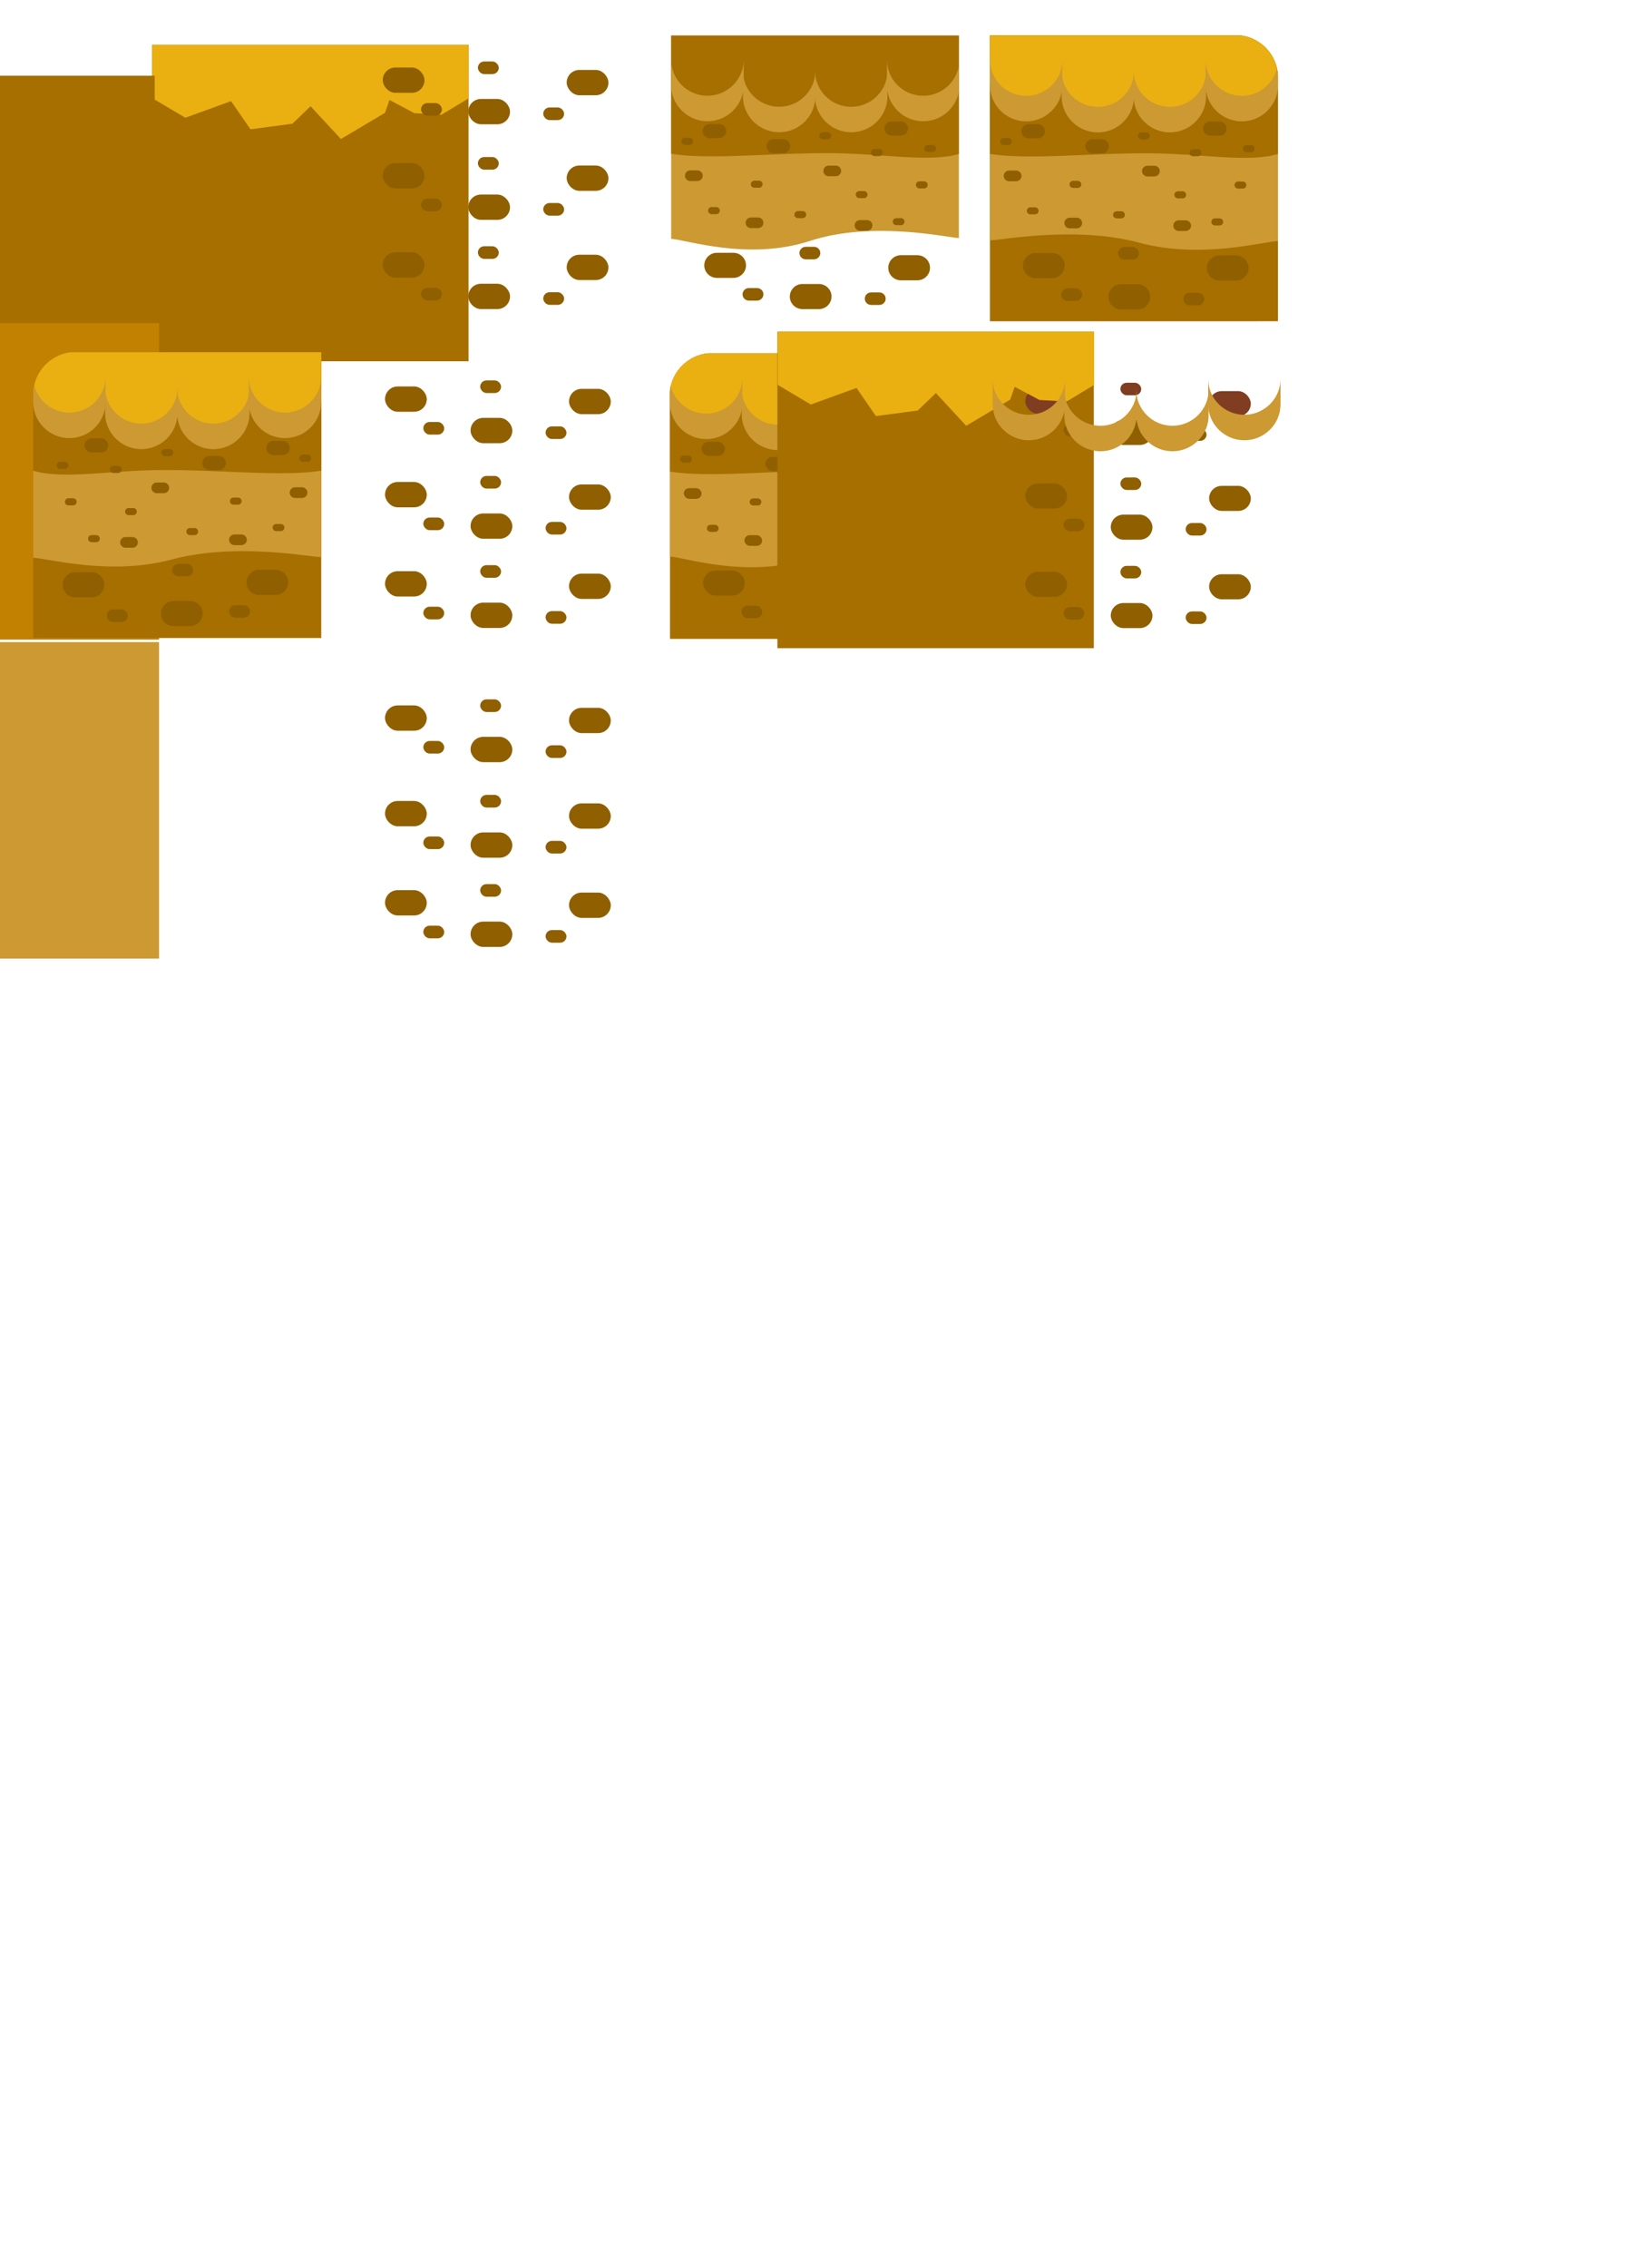 <?xml version="1.0" encoding="UTF-8" standalone="no"?>
<svg
   xmlns:dc="http://purl.org/dc/elements/1.1/"
   xmlns:cc="http://creativecommons.org/ns#"
   xmlns:rdf="http://www.w3.org/1999/02/22-rdf-syntax-ns#"
   xmlns:svg="http://www.w3.org/2000/svg"
   xmlns="http://www.w3.org/2000/svg"
   xmlns:sodipodi="http://sodipodi.sourceforge.net/DTD/sodipodi-0.dtd"
   xmlns:inkscape="http://www.inkscape.org/namespaces/inkscape"
   width="736"
   height="1024"
   viewBox="0 0 194.734 270.933"
   version="1.1"
   id="svg3565"
   inkscape:version="1.0.1 (3bc2e813f5, 2020-09-07)"
   sodipodi:docname="Тайлы пустыни.svg"
   inkscape:export-filename="C:\Users\Kolobok\Desktop\Projects\Knight\grass_tileset.png"
   inkscape:export-xdpi="96"
   inkscape:export-ydpi="96">
  <title
     id="title4661">Тайл размером 256x256</title>
  <defs
     id="defs3559" />
  <sodipodi:namedview
     id="base"
     pagecolor="#ffffff"
     bordercolor="#666666"
     borderopacity="1.0"
     inkscape:pageopacity="0.0"
     inkscape:pageshadow="2"
     inkscape:zoom="0.5"
     inkscape:cx="809.20761"
     inkscape:cy="381.48423"
     inkscape:document-units="mm"
     inkscape:current-layer="layer1"
     showgrid="true"
     units="px"
     width="256px"
     inkscape:snap-global="true"
     inkscape:snap-others="false"
     inkscape:object-nodes="false"
     inkscape:snap-nodes="true"
     inkscape:snap-to-guides="false"
     inkscape:snap-bbox="false"
     inkscape:snap-intersection-paths="false"
     inkscape:object-paths="false"
     inkscape:document-rotation="0"
     inkscape:window-width="1920"
     inkscape:window-height="1017"
     inkscape:window-x="-8"
     inkscape:window-y="-8"
     inkscape:window-maximized="1">
    <inkscape:grid
       type="xygrid"
       id="grid5244"
       units="px"
       spacingx="38.1"
       spacingy="38.1"
       empspacing="1"
       originx="0"
       color="#ff3fff"
       opacity="0.125"
       dotted="false"
       enabled="true" />
    <inkscape:grid
       type="xygrid"
       id="grid25315"
       units="px"
       spacingx="38.1"
       spacingy="38.1"
       enabled="true"
       empspacing="1"
       originx="4.233"
       originy="4.233" />
    <inkscape:grid
       type="xygrid"
       id="grid25394"
       spacingx="38.1"
       spacingy="38.1"
       empspacing="1"
       originx="3.969"
       units="px"
       empcolor="#ff3f00"
       empopacity="0.251"
       originy="3.969" />
    <inkscape:grid
       type="xygrid"
       id="grid979"
       units="px"
       spacingx="38.1"
       spacingy="38.1"
       originy="0.265"
       empspacing="1"
       empcolor="#ff3f00"
       empopacity="0.251"
       originx="0.265" />
  </sodipodi:namedview>
  <g
     inkscape:label="Layer 1"
     inkscape:groupmode="layer"
     id="layer1"
     transform="translate(0,-26.067)">
    <polygon
       class="fil26"
       points="-227968,16374 -227968,3774 -215368,3774 -215368,16374 "
       id="polygon1724"
       style="clip-rule:evenodd;fill:#a66f00;fill-rule:evenodd;image-rendering:optimizeQuality;shape-rendering:geometricPrecision;text-rendering:geometricPrecision;fill-opacity:1"
       transform="matrix(0.003,0,0,0.003,702.079,20.098)" />
    <path
       class="fil1"
       d="m 114.555,54.497 c -1.08,0.032 -10.132,-2.153 -17.822,0.357 C 89.406,57.246 81.923,54.679 80.182,54.598 V 30.314 H 114.555 Z"
       id="path1726"
       inkscape:connector-curvature="0"
       style="clip-rule:evenodd;fill:#cc9933;fill-rule:evenodd;stroke-width:0.003;image-rendering:optimizeQuality;shape-rendering:geometricPrecision;text-rendering:geometricPrecision;fill-opacity:1" />
    <path
       class="fil26"
       d="m 114.555,44.457 c -3.53,1.045 -9.172,-0.054 -15.19,-0.097 -7.041,-0.049 -14.559,0.826 -19.183,0.079 V 30.314 H 114.555 v 14.14 z"
       id="path1728"
       inkscape:connector-curvature="0"
       style="clip-rule:evenodd;fill:#a66f00;fill-rule:evenodd;stroke-width:0.003;image-rendering:optimizeQuality;shape-rendering:geometricPrecision;text-rendering:geometricPrecision;fill-opacity:1" />
    <polygon
       class="fil40"
       points="-216444,6556 -217527,6495 -218515,5970 -218695,6482 -220450,7524 -221658,6220 -222383,6916 -224053,7137 -224824,6016 -226647,6677 -227968,5894 -227968,3774 -215368,3774 -215368,5908 "
       id="polygon1730"
       style="clip-rule:evenodd;fill:#eab011;fill-rule:evenodd;image-rendering:optimizeQuality;shape-rendering:geometricPrecision;text-rendering:geometricPrecision;fill-opacity:1"
       transform="matrix(0.003,0,0,0.003,702.079,20.098)" />
    <path
       class="fil25"
       d="m 88.844,33.217 v 3.046 c 0,2.358 -1.945,4.286 -4.327,4.286 v 0 c -2.379,0 -4.327,-1.931 -4.327,-4.286 v -3.046 c 0,2.358 1.945,4.286 4.327,4.286 v 0 c 2.379,0 4.327,-1.931 4.327,-4.286 z"
       id="path1732"
       inkscape:connector-curvature="0"
       style="clip-rule:evenodd;fill:#cc9933;fill-rule:evenodd;stroke-width:0.003;image-rendering:optimizeQuality;shape-rendering:geometricPrecision;text-rendering:geometricPrecision;fill-opacity:1" />
    <path
       class="fil25"
       d="m 114.555,36.989 c -0.349,2.017 -2.133,3.563 -4.264,3.563 v 0 c -2.379,0 -4.327,-1.931 -4.327,-4.286 v -3.046 c 0,2.358 1.948,4.286 4.327,4.286 v 0 c 2.131,0 3.912,-1.546 4.264,-3.563 z"
       id="path1734"
       inkscape:connector-curvature="0"
       style="clip-rule:evenodd;fill:#cc9933;fill-rule:evenodd;stroke-width:0.003;image-rendering:optimizeQuality;shape-rendering:geometricPrecision;text-rendering:geometricPrecision;fill-opacity:1" />
    <path
       class="fil25"
       d="m 97.41,34.533 v 3.046 c 0,2.358 -1.948,4.286 -4.327,4.286 v 0 c -2.379,0 -4.327,-1.931 -4.327,-4.286 v -3.046 c 0,2.358 1.945,4.286 4.327,4.286 v 0 c 2.379,0 4.327,-1.931 4.327,-4.286 z"
       id="path1736"
       inkscape:connector-curvature="0"
       style="clip-rule:evenodd;fill:#cc9933;fill-rule:evenodd;stroke-width:0.003;image-rendering:optimizeQuality;shape-rendering:geometricPrecision;text-rendering:geometricPrecision;fill-opacity:1" />
    <path
       class="fil25"
       d="m 106.019,34.533 v 3.046 c 0,0.352 -0.044,0.696 -0.125,1.026 -0.466,1.868 -2.177,3.263 -4.198,3.263 v 0 c -2.379,0 -4.327,-1.931 -4.327,-4.286 V 34.536 c 0,2.358 1.945,4.286 4.327,4.286 v 0 c 2.379,0 4.327,-1.931 4.327,-4.286 z"
       id="path1738"
       inkscape:connector-curvature="0"
       style="clip-rule:evenodd;fill:#cc9933;fill-rule:evenodd;stroke-width:0.003;image-rendering:optimizeQuality;shape-rendering:geometricPrecision;text-rendering:geometricPrecision;fill-opacity:1" />
    <path
       class="fil2"
       d="m 85.649,56.263 h 1.964 c 0.832,0 1.511,0.674 1.511,1.5 v 0 c 0,0.826 -0.682,1.5 -1.511,1.5 h -1.964 c -0.832,0 -1.511,-0.674 -1.511,-1.5 v 0 c 0,-0.826 0.679,-1.5 1.511,-1.5 z"
       id="path1740"
       inkscape:connector-curvature="0"
       style="clip-rule:evenodd;fill:#8f5f00;fill-rule:evenodd;stroke-width:0.003;image-rendering:optimizeQuality;shape-rendering:geometricPrecision;text-rendering:geometricPrecision;fill-opacity:1" />
    <path
       class="fil2"
       d="m 95.868,59.989 h 1.964 c 0.832,0 1.511,0.674 1.511,1.5 v 0 c 0,0.826 -0.679,1.5 -1.511,1.5 h -1.964 c -0.832,0 -1.511,-0.674 -1.511,-1.5 v 0 c 0,-0.826 0.679,-1.5 1.511,-1.5 z"
       id="path1742"
       inkscape:connector-curvature="0"
       style="clip-rule:evenodd;fill:#8f5f00;fill-rule:evenodd;stroke-width:0.003;image-rendering:optimizeQuality;shape-rendering:geometricPrecision;text-rendering:geometricPrecision;fill-opacity:1" />
    <path
       class="fil2"
       d="m 107.631,56.55 h 1.964 c 0.832,0 1.511,0.674 1.511,1.5 v 0 c 0,0.826 -0.679,1.5 -1.511,1.5 h -1.964 c -0.832,0 -1.511,-0.674 -1.511,-1.5 v 0 c 0,-0.826 0.682,-1.5 1.511,-1.5 z"
       id="path1744"
       inkscape:connector-curvature="0"
       style="clip-rule:evenodd;fill:#8f5f00;fill-rule:evenodd;stroke-width:0.003;image-rendering:optimizeQuality;shape-rendering:geometricPrecision;text-rendering:geometricPrecision;fill-opacity:1" />
    <path
       class="fil35"
       d="m 84.795,40.877 h 1.108 c 0.469,0 0.854,0.379 0.854,0.845 v 0 c 0,0.466 -0.385,0.845 -0.854,0.845 h -1.108 c -0.469,0 -0.854,-0.379 -0.854,-0.845 v 0 c 0,-0.466 0.385,-0.845 0.854,-0.845 z"
       id="path1746"
       inkscape:connector-curvature="0"
       style="clip-rule:evenodd;fill:#8f5f00;fill-rule:evenodd;stroke-width:0.003;image-rendering:optimizeQuality;shape-rendering:geometricPrecision;text-rendering:geometricPrecision;fill-opacity:1" />
    <path
       class="fil35"
       d="m 92.442,42.678 h 1.108 c 0.469,0 0.854,0.379 0.854,0.845 v 0 c 0,0.466 -0.385,0.845 -0.854,0.845 h -1.108 c -0.469,0 -0.854,-0.379 -0.854,-0.845 v 0 c 0,-0.466 0.385,-0.845 0.854,-0.845 z"
       id="path1748"
       inkscape:connector-curvature="0"
       style="clip-rule:evenodd;fill:#8f5f00;fill-rule:evenodd;stroke-width:0.003;image-rendering:optimizeQuality;shape-rendering:geometricPrecision;text-rendering:geometricPrecision;fill-opacity:1" />
    <path
       class="fil35"
       d="m 106.516,40.574 h 1.108 c 0.469,0 0.854,0.379 0.854,0.845 v 0 c 0,0.466 -0.385,0.845 -0.854,0.845 h -1.108 c -0.469,0 -0.854,-0.379 -0.854,-0.845 v 0 c 0,-0.466 0.385,-0.845 0.854,-0.845 z"
       id="path1750"
       inkscape:connector-curvature="0"
       style="clip-rule:evenodd;fill:#8f5f00;fill-rule:evenodd;stroke-width:0.003;image-rendering:optimizeQuality;shape-rendering:geometricPrecision;text-rendering:geometricPrecision;fill-opacity:1" />
    <path
       class="fil2"
       d="m 109.849,47.728 h 0.554 c 0.235,0 0.426,0.19 0.426,0.422 v 0 c 0,0.233 -0.191,0.422 -0.426,0.422 h -0.554 c -0.235,0 -0.426,-0.19 -0.426,-0.422 v 0 c 0,-0.233 0.191,-0.422 0.426,-0.422 z"
       id="path1752"
       inkscape:connector-curvature="0"
       style="clip-rule:evenodd;fill:#8f5f00;fill-rule:evenodd;stroke-width:0.003;image-rendering:optimizeQuality;shape-rendering:geometricPrecision;text-rendering:geometricPrecision;fill-opacity:1" />
    <path
       class="fil2"
       d="m 102.661,48.89 h 0.554 c 0.235,0 0.426,0.19 0.426,0.422 v 0 c 0,0.233 -0.191,0.422 -0.426,0.422 h -0.554 c -0.235,0 -0.426,-0.19 -0.426,-0.422 v 0 c 0,-0.233 0.191,-0.422 0.426,-0.422 z"
       id="path1754"
       inkscape:connector-curvature="0"
       style="clip-rule:evenodd;fill:#8f5f00;fill-rule:evenodd;stroke-width:0.003;image-rendering:optimizeQuality;shape-rendering:geometricPrecision;text-rendering:geometricPrecision;fill-opacity:1" />
    <path
       class="fil2"
       d="m 95.334,51.278 h 0.554 c 0.235,0 0.426,0.19 0.426,0.422 v 0 c 0,0.233 -0.191,0.422 -0.426,0.422 h -0.554 c -0.235,0 -0.426,-0.19 -0.426,-0.422 v 0 c 0,-0.233 0.191,-0.422 0.426,-0.422 z"
       id="path1756"
       inkscape:connector-curvature="0"
       style="clip-rule:evenodd;fill:#8f5f00;fill-rule:evenodd;stroke-width:0.003;image-rendering:optimizeQuality;shape-rendering:geometricPrecision;text-rendering:geometricPrecision;fill-opacity:1" />
    <path
       class="fil35"
       d="m 90.126,47.647 h 0.554 c 0.235,0 0.426,0.19 0.426,0.422 v 0 c 0,0.233 -0.191,0.422 -0.426,0.422 h -0.554 c -0.235,0 -0.426,-0.19 -0.426,-0.422 v 0 c 0,-0.233 0.191,-0.422 0.426,-0.422 z"
       id="path1758"
       inkscape:connector-curvature="0"
       style="clip-rule:evenodd;fill:#8f5f00;fill-rule:evenodd;stroke-width:0.003;image-rendering:optimizeQuality;shape-rendering:geometricPrecision;text-rendering:geometricPrecision;fill-opacity:1" />
    <path
       class="fil2"
       d="m 85.016,50.801 h 0.554 c 0.235,0 0.426,0.19 0.426,0.422 v 0 c 0,0.233 -0.191,0.422 -0.426,0.422 h -0.554 c -0.235,0 -0.426,-0.19 -0.426,-0.422 v 0 c 0,-0.233 0.191,-0.422 0.426,-0.422 z"
       id="path1760"
       inkscape:connector-curvature="0"
       style="clip-rule:evenodd;fill:#8f5f00;fill-rule:evenodd;stroke-width:0.003;image-rendering:optimizeQuality;shape-rendering:geometricPrecision;text-rendering:geometricPrecision;fill-opacity:1" />
    <path
       class="fil2"
       d="m 107.083,52.123 h 0.554 c 0.235,0 0.426,0.19 0.426,0.422 v 0 c 0,0.233 -0.191,0.422 -0.426,0.422 H 107.083 c -0.235,0 -0.426,-0.19 -0.426,-0.422 v 0 c 0,-0.233 0.191,-0.422 0.426,-0.422 z"
       id="path1762"
       inkscape:connector-curvature="0"
       style="clip-rule:evenodd;fill:#8f5f00;fill-rule:evenodd;stroke-width:0.003;image-rendering:optimizeQuality;shape-rendering:geometricPrecision;text-rendering:geometricPrecision;fill-opacity:1" />
    <path
       class="fil35"
       d="m 98.31,41.857 h 0.554 c 0.235,0 0.426,0.19 0.426,0.422 v 0 c 0,0.233 -0.191,0.422 -0.426,0.422 h -0.554 c -0.235,0 -0.426,-0.19 -0.426,-0.422 v 0 c 0,-0.233 0.191,-0.422 0.426,-0.422 z"
       id="path1764"
       inkscape:connector-curvature="0"
       style="clip-rule:evenodd;fill:#8f5f00;fill-rule:evenodd;stroke-width:0.003;image-rendering:optimizeQuality;shape-rendering:geometricPrecision;text-rendering:geometricPrecision;fill-opacity:1" />
    <path
       class="fil35"
       d="m 104.48,43.864 h 0.554 c 0.235,0 0.426,0.19 0.426,0.422 v 0 c 0,0.233 -0.191,0.422 -0.426,0.422 h -0.554 c -0.235,0 -0.426,-0.19 -0.426,-0.422 v 0 c 0,-0.233 0.191,-0.422 0.426,-0.422 z"
       id="path1766"
       inkscape:connector-curvature="0"
       style="clip-rule:evenodd;fill:#8f5f00;fill-rule:evenodd;stroke-width:0.003;image-rendering:optimizeQuality;shape-rendering:geometricPrecision;text-rendering:geometricPrecision;fill-opacity:1" />
    <path
       class="fil35"
       d="m 110.842,43.387 h 0.554 c 0.235,0 0.426,0.19 0.426,0.422 v 0 c 0,0.233 -0.191,0.422 -0.426,0.422 h -0.554 c -0.235,0 -0.426,-0.19 -0.426,-0.422 v 0 c 0,-0.233 0.191,-0.422 0.426,-0.422 z"
       id="path1768"
       inkscape:connector-curvature="0"
       style="clip-rule:evenodd;fill:#8f5f00;fill-rule:evenodd;stroke-width:0.003;image-rendering:optimizeQuality;shape-rendering:geometricPrecision;text-rendering:geometricPrecision;fill-opacity:1" />
    <path
       class="fil35"
       d="m 81.822,42.526 h 0.554 c 0.235,0 0.426,0.19 0.426,0.422 v 0 c 0,0.233 -0.191,0.422 -0.426,0.422 h -0.554 c -0.235,0 -0.426,-0.19 -0.426,-0.422 v 0 c 0,-0.233 0.191,-0.422 0.426,-0.422 z"
       id="path1770"
       inkscape:connector-curvature="0"
       style="clip-rule:evenodd;fill:#8f5f00;fill-rule:evenodd;stroke-width:0.003;image-rendering:optimizeQuality;shape-rendering:geometricPrecision;text-rendering:geometricPrecision;fill-opacity:1" />
    <path
       class="fil2"
       d="m 89.466,60.474 h 0.982 c 0.415,0 0.756,0.338 0.756,0.75 v 0 c 0,0.412 -0.341,0.75 -0.756,0.75 h -0.982 c -0.415,0 -0.756,-0.338 -0.756,-0.75 v 0 c 0,-0.412 0.341,-0.75 0.756,-0.75 z"
       id="path1772"
       inkscape:connector-curvature="0"
       style="clip-rule:evenodd;fill:#8f5f00;fill-rule:evenodd;stroke-width:0.003;image-rendering:optimizeQuality;shape-rendering:geometricPrecision;text-rendering:geometricPrecision;fill-opacity:1" />
    <path
       class="fil2"
       d="m 96.264,55.545 h 0.982 c 0.415,0 0.756,0.338 0.756,0.75 v 0 c 0,0.412 -0.341,0.75 -0.756,0.75 h -0.982 c -0.415,0 -0.756,-0.338 -0.756,-0.75 v 0 c 0,-0.412 0.341,-0.75 0.756,-0.75 z"
       id="path1774"
       inkscape:connector-curvature="0"
       style="clip-rule:evenodd;fill:#8f5f00;fill-rule:evenodd;stroke-width:0.003;image-rendering:optimizeQuality;shape-rendering:geometricPrecision;text-rendering:geometricPrecision;fill-opacity:1" />
    <path
       class="fil2"
       d="m 104.071,60.993 h 0.982 c 0.415,0 0.756,0.338 0.756,0.75 v 0 c 0,0.412 -0.341,0.75 -0.756,0.75 h -0.982 c -0.415,0 -0.756,-0.338 -0.756,-0.75 v 0 c 0,-0.412 0.341,-0.75 0.756,-0.75 z"
       id="path1776"
       inkscape:connector-curvature="0"
       style="clip-rule:evenodd;fill:#8f5f00;fill-rule:evenodd;stroke-width:0.003;image-rendering:optimizeQuality;shape-rendering:geometricPrecision;text-rendering:geometricPrecision;fill-opacity:1" />
    <path
       class="fil2"
       d="m 89.725,52.044 h 0.835 c 0.355,0 0.644,0.287 0.644,0.636 v 0 c 0,0.349 -0.289,0.636 -0.644,0.636 H 89.725 c -0.355,0 -0.644,-0.287 -0.644,-0.636 v 0 c 0,-0.349 0.289,-0.636 0.644,-0.636 z"
       id="path1778"
       inkscape:connector-curvature="0"
       style="clip-rule:evenodd;fill:#8f5f00;fill-rule:evenodd;stroke-width:0.003;image-rendering:optimizeQuality;shape-rendering:geometricPrecision;text-rendering:geometricPrecision;fill-opacity:1" />
    <path
       class="fil2"
       d="m 82.476,46.42 h 0.835 c 0.355,0 0.644,0.287 0.644,0.636 v 0 c 0,0.349 -0.289,0.636 -0.644,0.636 h -0.835 c -0.355,0 -0.644,-0.287 -0.644,-0.636 v 0 c 0,-0.349 0.289,-0.636 0.644,-0.636 z"
       id="path1780"
       inkscape:connector-curvature="0"
       style="clip-rule:evenodd;fill:#8f5f00;fill-rule:evenodd;stroke-width:0.003;image-rendering:optimizeQuality;shape-rendering:geometricPrecision;text-rendering:geometricPrecision;fill-opacity:1" />
    <path
       class="fil2"
       d="m 99.011,45.849 h 0.835 c 0.355,0 0.644,0.287 0.644,0.636 v 0 c 0,0.349 -0.289,0.636 -0.644,0.636 h -0.835 c -0.355,0 -0.644,-0.287 -0.644,-0.636 v 0 c 0,-0.349 0.289,-0.636 0.644,-0.636 z"
       id="path1782"
       inkscape:connector-curvature="0"
       style="clip-rule:evenodd;fill:#8f5f00;fill-rule:evenodd;stroke-width:0.003;image-rendering:optimizeQuality;shape-rendering:geometricPrecision;text-rendering:geometricPrecision;fill-opacity:1" />
    <path
       class="fil2"
       d="m 102.748,52.356 h 0.835 c 0.355,0 0.644,0.287 0.644,0.636 v 0 c 0,0.349 -0.289,0.636 -0.644,0.636 h -0.835 c -0.355,0 -0.644,-0.287 -0.644,-0.636 v 0 c 0,-0.349 0.289,-0.636 0.644,-0.636 z"
       id="path1784"
       inkscape:connector-curvature="0"
       style="clip-rule:evenodd;fill:#8f5f00;fill-rule:evenodd;stroke-width:0.003;image-rendering:optimizeQuality;shape-rendering:geometricPrecision;text-rendering:geometricPrecision;fill-opacity:1" />
    <polygon
       style="clip-rule:evenodd;fill:#a66f00;fill-rule:evenodd;image-rendering:optimizeQuality;shape-rendering:geometricPrecision;text-rendering:geometricPrecision;fill-opacity:1"
       class="fil26"
       points="-215367,31479 -227967,31479 -227967,18879 -215367,18879 "
       id="polygon4176"
       transform="matrix(0.003,0,0,0.003,664.583,-21.525)" />
    <rect
       style="clip-rule:evenodd;fill:#8f5f00;fill-rule:evenodd;stroke-width:0.003;image-rendering:optimizeQuality;shape-rendering:geometricPrecision;text-rendering:geometricPrecision;fill-opacity:1"
       class="fil2"
       x="45.727"
       y="56.205"
       width="4.986"
       height="3.023"
       rx="1.511"
       ry="1.51"
       id="rect4178" />
    <rect
       style="clip-rule:evenodd;fill:#8f5f00;fill-rule:evenodd;stroke-width:0.003;image-rendering:optimizeQuality;shape-rendering:geometricPrecision;text-rendering:geometricPrecision;fill-opacity:1"
       class="fil2"
       x="55.945"
       y="59.962"
       width="4.986"
       height="3.023"
       rx="1.511"
       ry="1.51"
       id="rect4180" />
    <rect
       style="clip-rule:evenodd;fill:#8f5f00;fill-rule:evenodd;stroke-width:0.003;image-rendering:optimizeQuality;shape-rendering:geometricPrecision;text-rendering:geometricPrecision;fill-opacity:1"
       class="fil2"
       x="67.701"
       y="56.494"
       width="4.986"
       height="3.023"
       rx="1.511"
       ry="1.51"
       id="rect4182" />
    <rect
       style="clip-rule:evenodd;fill:#8f5f00;fill-rule:evenodd;stroke-width:0.003;image-rendering:optimizeQuality;shape-rendering:geometricPrecision;text-rendering:geometricPrecision;fill-opacity:1"
       class="fil2"
       x="50.301"
       y="60.448"
       width="2.494"
       height="1.51"
       rx="0.757"
       ry="0.756"
       id="rect4184" />
    <rect
       style="clip-rule:evenodd;fill:#8f5f00;fill-rule:evenodd;stroke-width:0.003;image-rendering:optimizeQuality;shape-rendering:geometricPrecision;text-rendering:geometricPrecision;fill-opacity:1"
       class="fil2"
       x="57.092"
       y="55.481"
       width="2.494"
       height="1.51"
       rx="0.757"
       ry="0.756"
       id="rect4186" />
    <rect
       style="clip-rule:evenodd;fill:#8f5f00;fill-rule:evenodd;stroke-width:0.003;image-rendering:optimizeQuality;shape-rendering:geometricPrecision;text-rendering:geometricPrecision;fill-opacity:1"
       class="fil2"
       x="64.9"
       y="60.973"
       width="2.494"
       height="1.51"
       rx="0.757"
       ry="0.756"
       id="rect4188" />
    <rect
       style="clip-rule:evenodd;fill:#8f5f00;fill-rule:evenodd;stroke-width:0.003;image-rendering:optimizeQuality;shape-rendering:geometricPrecision;text-rendering:geometricPrecision;fill-opacity:1"
       class="fil2"
       x="45.727"
       y="45.549"
       width="4.986"
       height="3.023"
       rx="1.511"
       ry="1.51"
       id="rect4190" />
    <rect
       style="clip-rule:evenodd;fill:#8f5f00;fill-rule:evenodd;stroke-width:0.003;image-rendering:optimizeQuality;shape-rendering:geometricPrecision;text-rendering:geometricPrecision;fill-opacity:1"
       class="fil2"
       x="55.945"
       y="49.306"
       width="4.986"
       height="3.023"
       rx="1.511"
       ry="1.51"
       id="rect4192" />
    <rect
       style="clip-rule:evenodd;fill:#8f5f00;fill-rule:evenodd;stroke-width:0.003;image-rendering:optimizeQuality;shape-rendering:geometricPrecision;text-rendering:geometricPrecision;fill-opacity:1"
       class="fil2"
       x="67.701"
       y="45.838"
       width="4.986"
       height="3.023"
       rx="1.511"
       ry="1.51"
       id="rect4194" />
    <rect
       style="clip-rule:evenodd;fill:#8f5f00;fill-rule:evenodd;stroke-width:0.003;image-rendering:optimizeQuality;shape-rendering:geometricPrecision;text-rendering:geometricPrecision;fill-opacity:1"
       class="fil2"
       x="50.301"
       y="49.792"
       width="2.494"
       height="1.51"
       rx="0.757"
       ry="0.756"
       id="rect4196" />
    <rect
       style="clip-rule:evenodd;fill:#8f5f00;fill-rule:evenodd;stroke-width:0.003;image-rendering:optimizeQuality;shape-rendering:geometricPrecision;text-rendering:geometricPrecision;fill-opacity:1"
       class="fil2"
       x="57.092"
       y="44.825"
       width="2.494"
       height="1.51"
       rx="0.757"
       ry="0.756"
       id="rect4198" />
    <rect
       style="clip-rule:evenodd;fill:#8f5f00;fill-rule:evenodd;stroke-width:0.003;image-rendering:optimizeQuality;shape-rendering:geometricPrecision;text-rendering:geometricPrecision;fill-opacity:1"
       class="fil2"
       x="64.9"
       y="50.317"
       width="2.494"
       height="1.51"
       rx="0.757"
       ry="0.756"
       id="rect4200" />
    <rect
       style="clip-rule:evenodd;fill:#8f5f00;fill-rule:evenodd;stroke-width:0.003;image-rendering:optimizeQuality;shape-rendering:geometricPrecision;text-rendering:geometricPrecision;fill-opacity:1"
       class="fil2"
       x="45.727"
       y="34.131"
       width="4.986"
       height="3.023"
       rx="1.511"
       ry="1.51"
       id="rect4202" />
    <rect
       style="clip-rule:evenodd;fill:#8f5f00;fill-rule:evenodd;stroke-width:0.003;image-rendering:optimizeQuality;shape-rendering:geometricPrecision;text-rendering:geometricPrecision;fill-opacity:1"
       class="fil2"
       x="55.945"
       y="37.888"
       width="4.986"
       height="3.023"
       rx="1.511"
       ry="1.51"
       id="rect4204" />
    <rect
       style="clip-rule:evenodd;fill:#8f5f00;fill-rule:evenodd;stroke-width:0.003;image-rendering:optimizeQuality;shape-rendering:geometricPrecision;text-rendering:geometricPrecision;fill-opacity:1"
       class="fil2"
       x="67.701"
       y="34.42"
       width="4.986"
       height="3.023"
       rx="1.511"
       ry="1.51"
       id="rect4206" />
    <rect
       style="clip-rule:evenodd;fill:#8f5f00;fill-rule:evenodd;stroke-width:0.003;image-rendering:optimizeQuality;shape-rendering:geometricPrecision;text-rendering:geometricPrecision;fill-opacity:1"
       class="fil2"
       x="50.301"
       y="38.377"
       width="2.494"
       height="1.51"
       rx="0.757"
       ry="0.756"
       id="rect4208" />
    <rect
       style="clip-rule:evenodd;fill:#8f5f00;fill-rule:evenodd;stroke-width:0.003;image-rendering:optimizeQuality;shape-rendering:geometricPrecision;text-rendering:geometricPrecision;fill-opacity:1"
       class="fil2"
       x="57.092"
       y="33.41"
       width="2.494"
       height="1.51"
       rx="0.757"
       ry="0.756"
       id="rect4210" />
    <rect
       style="clip-rule:evenodd;fill:#8f5f00;fill-rule:evenodd;stroke-width:0.003;image-rendering:optimizeQuality;shape-rendering:geometricPrecision;text-rendering:geometricPrecision;fill-opacity:1"
       class="fil2"
       x="64.9"
       y="38.902"
       width="2.494"
       height="1.51"
       rx="0.757"
       ry="0.756"
       id="rect4212" />
    <path
       class="fil26"
       d="m 84.6,68.272 h 25.25 c 2.557,0.265 4.569,2.425 4.569,5.029 l 0.016,29.078 H 80.044 V 97.712 72.884 c 0.202,-2.415 2.132,-4.364 4.553,-4.613 z"
       id="path37789"
       inkscape:connector-curvature="0"
       style="clip-rule:evenodd;fill:#a66f00;fill-rule:evenodd;stroke-width:0.003;image-rendering:optimizeQuality;shape-rendering:geometricPrecision;text-rendering:geometricPrecision;fill-opacity:1" />
    <path
       class="fil1"
       d="m 84.6,68.272 h 25.25 c 2.557,0.265 4.569,2.425 4.569,5.029 l 0.011,19.146 C 113.654,92.574 104.407,90.249 96.576,92.807 89.259,95.197 81.786,92.631 80.047,92.55 V 72.884 c 0.202,-2.415 2.132,-4.364 4.553,-4.613 z"
       id="path37791"
       inkscape:connector-curvature="0"
       style="clip-rule:evenodd;fill:#cc9933;fill-rule:evenodd;stroke-width:0.003;image-rendering:optimizeQuality;shape-rendering:geometricPrecision;text-rendering:geometricPrecision;fill-opacity:1" />
    <path
       class="fil26"
       d="m 84.6,68.272 h 25.25 c 2.557,0.265 4.569,2.425 4.569,5.029 l 0.005,9.101 c -3.524,1.069 -9.182,-0.041 -15.219,-0.081 -7.034,-0.049 -14.542,0.823 -19.158,0.079 V 72.887 c 0.202,-2.415 2.132,-4.364 4.553,-4.613 z"
       id="path37793"
       inkscape:connector-curvature="0"
       style="clip-rule:evenodd;fill:#a66f00;fill-rule:evenodd;stroke-width:0.003;image-rendering:optimizeQuality;shape-rendering:geometricPrecision;text-rendering:geometricPrecision;fill-opacity:1" />
    <path
       class="fil40"
       d="m 84.562,68.272 h 25.282 c 2.563,0.265 4.577,2.425 4.577,5.029 v 0.763 l -2.926,1.749 -2.956,-0.165 -2.697,-1.421 -0.489,1.383 -4.79,2.821 -3.294,-3.53 -1.979,1.884 -4.555,0.598 -2.104,-3.034 -4.973,1.789 -3.603,-2.117 0.003,-1.565 c 0.379,-2.214 2.222,-3.949 4.501,-4.185 z"
       id="path37795"
       inkscape:connector-curvature="0"
       style="clip-rule:evenodd;fill:#eab011;fill-rule:evenodd;stroke-width:0.003;image-rendering:optimizeQuality;shape-rendering:geometricPrecision;text-rendering:geometricPrecision;fill-opacity:1" />
    <path
       class="fil25"
       d="m 88.697,71.184 v 3.045 c 0,2.358 -1.946,4.285 -4.326,4.285 v 0 c -2.377,0 -4.326,-1.927 -4.326,-4.285 v -1.451 c 0.011,-0.106 0,-0.217 0.011,-0.322 0.011,-0.108 0.038,-0.208 0.066,-0.314 0.442,1.9 2.203,3.327 4.25,3.327 v 0 c 2.377,0 4.326,-1.927 4.326,-4.285 z"
       id="path37797"
       inkscape:connector-curvature="0"
       style="clip-rule:evenodd;fill:#cc9933;fill-rule:evenodd;stroke-width:0.003;image-rendering:optimizeQuality;shape-rendering:geometricPrecision;text-rendering:geometricPrecision;fill-opacity:1" />
    <path
       class="fil25"
       d="m 114.421,75.012 c -0.377,1.984 -2.154,3.5 -4.274,3.5 v 0 c -2.391,0 -4.348,-1.927 -4.348,-4.285 v -3.045 c 0,2.358 1.957,4.285 4.348,4.285 v 0 c 1.982,0 3.663,-1.324 4.181,-3.116 0.06,0.309 0.093,0.625 0.093,0.947 v 1.711 z"
       id="path37799"
       inkscape:connector-curvature="0"
       style="clip-rule:evenodd;fill:#cc9933;fill-rule:evenodd;stroke-width:0.003;image-rendering:optimizeQuality;shape-rendering:geometricPrecision;text-rendering:geometricPrecision;fill-opacity:1" />
    <path
       class="fil25"
       d="m 97.251,72.5 v 3.045 c 0,2.358 -1.943,4.285 -4.321,4.285 v 0 c -2.375,0 -4.321,-1.927 -4.321,-4.285 v -3.045 c 0,2.358 1.943,4.285 4.321,4.285 v 0 c 2.377,0 4.321,-1.927 4.321,-4.285 z"
       id="path37801"
       inkscape:connector-curvature="0"
       style="clip-rule:evenodd;fill:#cc9933;fill-rule:evenodd;stroke-width:0.003;image-rendering:optimizeQuality;shape-rendering:geometricPrecision;text-rendering:geometricPrecision;fill-opacity:1" />
    <path
       class="fil25"
       d="m 105.851,72.5 v 3.045 c 0,0.352 -0.044,0.696 -0.126,1.023 -0.467,1.865 -2.175,3.259 -4.195,3.259 v 0 c -2.377,0 -4.321,-1.927 -4.321,-4.285 V 72.497 c 0,2.358 1.943,4.285 4.321,4.285 v 0 c 2.375,0 4.321,-1.927 4.321,-4.285 z"
       id="path37803"
       inkscape:connector-curvature="0"
       style="clip-rule:evenodd;fill:#cc9933;fill-rule:evenodd;stroke-width:0.003;image-rendering:optimizeQuality;shape-rendering:geometricPrecision;text-rendering:geometricPrecision;fill-opacity:1" />
    <rect
       class="fil2"
       x="83.997"
       y="94.212"
       width="4.981"
       height="2.997"
       rx="1.509"
       ry="1.497"
       id="rect37805"
       style="clip-rule:evenodd;fill:#8f5f00;fill-rule:evenodd;stroke-width:0.003;image-rendering:optimizeQuality;shape-rendering:geometricPrecision;text-rendering:geometricPrecision;fill-opacity:1" />
    <rect
       class="fil2"
       x="94.202"
       y="97.936"
       width="4.981"
       height="2.997"
       rx="1.509"
       ry="1.497"
       id="rect37807"
       style="clip-rule:evenodd;fill:#8f5f00;fill-rule:evenodd;stroke-width:0.003;image-rendering:optimizeQuality;shape-rendering:geometricPrecision;text-rendering:geometricPrecision;fill-opacity:1" />
    <rect
       class="fil2"
       x="105.949"
       y="94.499"
       width="4.981"
       height="2.997"
       rx="1.509"
       ry="1.497"
       id="rect37809"
       style="clip-rule:evenodd;fill:#8f5f00;fill-rule:evenodd;stroke-width:0.003;image-rendering:optimizeQuality;shape-rendering:geometricPrecision;text-rendering:geometricPrecision;fill-opacity:1" />
    <rect
       class="fil35"
       x="83.803"
       y="78.837"
       width="2.809"
       height="1.689"
       rx="0.852"
       ry="0.845"
       id="rect37811"
       style="clip-rule:evenodd;fill:#8f5f00;fill-rule:evenodd;stroke-width:0.003;image-rendering:optimizeQuality;shape-rendering:geometricPrecision;text-rendering:geometricPrecision;fill-opacity:1" />
    <rect
       class="fil35"
       x="91.437"
       y="80.637"
       width="2.809"
       height="1.689"
       rx="0.852"
       ry="0.845"
       id="rect37813"
       style="clip-rule:evenodd;fill:#8f5f00;fill-rule:evenodd;stroke-width:0.003;image-rendering:optimizeQuality;shape-rendering:geometricPrecision;text-rendering:geometricPrecision;fill-opacity:1" />
    <rect
       class="fil35"
       x="105.496"
       y="78.536"
       width="2.809"
       height="1.689"
       rx="0.852"
       ry="0.845"
       id="rect37815"
       style="clip-rule:evenodd;fill:#8f5f00;fill-rule:evenodd;stroke-width:0.003;image-rendering:optimizeQuality;shape-rendering:geometricPrecision;text-rendering:geometricPrecision;fill-opacity:1" />
    <rect
       class="fil2"
       x="109.252"
       y="85.682"
       width="1.406"
       height="0.845"
       rx="0.426"
       ry="0.422"
       id="rect37817"
       style="clip-rule:evenodd;fill:#8f5f00;fill-rule:evenodd;stroke-width:0.003;image-rendering:optimizeQuality;shape-rendering:geometricPrecision;text-rendering:geometricPrecision;fill-opacity:1" />
    <rect
       class="fil2"
       x="102.071"
       y="86.844"
       width="1.406"
       height="0.845"
       rx="0.426"
       ry="0.422"
       id="rect37819"
       style="clip-rule:evenodd;fill:#8f5f00;fill-rule:evenodd;stroke-width:0.003;image-rendering:optimizeQuality;shape-rendering:geometricPrecision;text-rendering:geometricPrecision;fill-opacity:1" />
    <rect
       class="fil2"
       x="94.753"
       y="89.231"
       width="1.406"
       height="0.845"
       rx="0.426"
       ry="0.422"
       id="rect37821"
       style="clip-rule:evenodd;fill:#8f5f00;fill-rule:evenodd;stroke-width:0.003;image-rendering:optimizeQuality;shape-rendering:geometricPrecision;text-rendering:geometricPrecision;fill-opacity:1" />
    <rect
       class="fil35"
       x="89.554"
       y="85.601"
       width="1.406"
       height="0.845"
       rx="0.426"
       ry="0.422"
       id="rect37823"
       style="clip-rule:evenodd;fill:#8f5f00;fill-rule:evenodd;stroke-width:0.003;image-rendering:optimizeQuality;shape-rendering:geometricPrecision;text-rendering:geometricPrecision;fill-opacity:1" />
    <rect
       class="fil2"
       x="84.45"
       y="88.755"
       width="1.406"
       height="0.845"
       rx="0.426"
       ry="0.422"
       id="rect37825"
       style="clip-rule:evenodd;fill:#8f5f00;fill-rule:evenodd;stroke-width:0.003;image-rendering:optimizeQuality;shape-rendering:geometricPrecision;text-rendering:geometricPrecision;fill-opacity:1" />
    <rect
       class="fil2"
       x="106.487"
       y="90.076"
       width="1.406"
       height="0.845"
       rx="0.426"
       ry="0.422"
       id="rect37827"
       style="clip-rule:evenodd;fill:#8f5f00;fill-rule:evenodd;stroke-width:0.003;image-rendering:optimizeQuality;shape-rendering:geometricPrecision;text-rendering:geometricPrecision;fill-opacity:1" />
    <rect
       class="fil35"
       x="97.726"
       y="79.816"
       width="1.406"
       height="0.845"
       rx="0.426"
       ry="0.422"
       id="rect37829"
       style="clip-rule:evenodd;fill:#8f5f00;fill-rule:evenodd;stroke-width:0.003;image-rendering:optimizeQuality;shape-rendering:geometricPrecision;text-rendering:geometricPrecision;fill-opacity:1" />
    <rect
       class="fil35"
       x="103.886"
       y="81.822"
       width="1.406"
       height="0.845"
       rx="0.426"
       ry="0.422"
       id="rect37831"
       style="clip-rule:evenodd;fill:#8f5f00;fill-rule:evenodd;stroke-width:0.003;image-rendering:optimizeQuality;shape-rendering:geometricPrecision;text-rendering:geometricPrecision;fill-opacity:1" />
    <rect
       class="fil35"
       x="110.243"
       y="81.346"
       width="1.406"
       height="0.845"
       rx="0.426"
       ry="0.422"
       id="rect37833"
       style="clip-rule:evenodd;fill:#8f5f00;fill-rule:evenodd;stroke-width:0.003;image-rendering:optimizeQuality;shape-rendering:geometricPrecision;text-rendering:geometricPrecision;fill-opacity:1" />
    <rect
       class="fil35"
       x="81.259"
       y="80.485"
       width="1.406"
       height="0.845"
       rx="0.426"
       ry="0.422"
       id="rect37835"
       style="clip-rule:evenodd;fill:#8f5f00;fill-rule:evenodd;stroke-width:0.003;image-rendering:optimizeQuality;shape-rendering:geometricPrecision;text-rendering:geometricPrecision;fill-opacity:1" />
    <rect
       class="fil2"
       x="88.563"
       y="98.418"
       width="2.492"
       height="1.497"
       rx="0.756"
       ry="0.75"
       id="rect37837"
       style="clip-rule:evenodd;fill:#8f5f00;fill-rule:evenodd;stroke-width:0.003;image-rendering:optimizeQuality;shape-rendering:geometricPrecision;text-rendering:geometricPrecision;fill-opacity:1" />
    <rect
       class="fil2"
       x="95.351"
       y="93.494"
       width="2.492"
       height="1.497"
       rx="0.756"
       ry="0.75"
       id="rect37839"
       style="clip-rule:evenodd;fill:#8f5f00;fill-rule:evenodd;stroke-width:0.003;image-rendering:optimizeQuality;shape-rendering:geometricPrecision;text-rendering:geometricPrecision;fill-opacity:1" />
    <rect
       class="fil2"
       x="103.152"
       y="98.938"
       width="2.492"
       height="1.497"
       rx="0.756"
       ry="0.75"
       id="rect37841"
       style="clip-rule:evenodd;fill:#8f5f00;fill-rule:evenodd;stroke-width:0.003;image-rendering:optimizeQuality;shape-rendering:geometricPrecision;text-rendering:geometricPrecision;fill-opacity:1" />
    <rect
       class="fil2"
       x="88.934"
       y="89.994"
       width="2.118"
       height="1.275"
       rx="0.641"
       ry="0.636"
       id="rect37843"
       style="clip-rule:evenodd;fill:#8f5f00;fill-rule:evenodd;stroke-width:0.003;image-rendering:optimizeQuality;shape-rendering:geometricPrecision;text-rendering:geometricPrecision;fill-opacity:1" />
    <rect
       class="fil2"
       x="81.696"
       y="84.378"
       width="2.118"
       height="1.275"
       rx="0.641"
       ry="0.636"
       id="rect37845"
       style="clip-rule:evenodd;fill:#8f5f00;fill-rule:evenodd;stroke-width:0.003;image-rendering:optimizeQuality;shape-rendering:geometricPrecision;text-rendering:geometricPrecision;fill-opacity:1" />
    <rect
       class="fil2"
       x="98.209"
       y="83.804"
       width="2.118"
       height="1.275"
       rx="0.641"
       ry="0.636"
       id="rect37847"
       style="clip-rule:evenodd;fill:#8f5f00;fill-rule:evenodd;stroke-width:0.003;image-rendering:optimizeQuality;shape-rendering:geometricPrecision;text-rendering:geometricPrecision;fill-opacity:1" />
    <rect
       class="fil2"
       x="101.942"
       y="90.308"
       width="2.118"
       height="1.275"
       rx="0.641"
       ry="0.636"
       id="rect37849"
       style="clip-rule:evenodd;fill:#8f5f00;fill-rule:evenodd;stroke-width:0.003;image-rendering:optimizeQuality;shape-rendering:geometricPrecision;text-rendering:geometricPrecision;fill-opacity:1" />
    <polygon
       style="clip-rule:evenodd;fill:#c28100;fill-rule:evenodd;image-rendering:optimizeQuality;shape-rendering:geometricPrecision;text-rendering:geometricPrecision;fill-opacity:1"
       id="polygon38639"
       points="-215367,-253 -227967,-253 -227967,-12853 -215367,-12853 "
       class="fil1"
       transform="matrix(0.003,0,0,0.003,665.102,103.224)" />
    <rect
       style="clip-rule:evenodd;fill:#8f5f00;fill-rule:evenodd;stroke-width:0.003;image-rendering:optimizeQuality;shape-rendering:geometricPrecision;text-rendering:geometricPrecision;fill-opacity:1"
       id="rect38641"
       ry="1.51"
       rx="1.511"
       height="3.023"
       width="4.988"
       y="94.296"
       x="45.998"
       class="fil2" />
    <rect
       style="clip-rule:evenodd;fill:#8f5f00;fill-rule:evenodd;stroke-width:0.003;image-rendering:optimizeQuality;shape-rendering:geometricPrecision;text-rendering:geometricPrecision;fill-opacity:1"
       id="rect38643"
       ry="1.51"
       rx="1.511"
       height="3.023"
       width="4.988"
       y="98.053"
       x="56.219"
       class="fil2" />
    <rect
       style="clip-rule:evenodd;fill:#8f5f00;fill-rule:evenodd;stroke-width:0.003;image-rendering:optimizeQuality;shape-rendering:geometricPrecision;text-rendering:geometricPrecision;fill-opacity:1"
       id="rect38645"
       ry="1.51"
       rx="1.511"
       height="3.023"
       width="4.988"
       y="94.585"
       x="67.98"
       class="fil2" />
    <rect
       style="clip-rule:evenodd;fill:#8f5f00;fill-rule:evenodd;stroke-width:0.003;image-rendering:optimizeQuality;shape-rendering:geometricPrecision;text-rendering:geometricPrecision;fill-opacity:1"
       id="rect38647"
       ry="0.756"
       rx="0.757"
       height="1.51"
       width="2.495"
       y="98.539"
       x="50.573"
       class="fil2" />
    <rect
       style="clip-rule:evenodd;fill:#8f5f00;fill-rule:evenodd;stroke-width:0.003;image-rendering:optimizeQuality;shape-rendering:geometricPrecision;text-rendering:geometricPrecision;fill-opacity:1"
       id="rect38649"
       ry="0.756"
       rx="0.757"
       height="1.51"
       width="2.495"
       y="93.572"
       x="57.367"
       class="fil2" />
    <rect
       style="clip-rule:evenodd;fill:#8f5f00;fill-rule:evenodd;stroke-width:0.003;image-rendering:optimizeQuality;shape-rendering:geometricPrecision;text-rendering:geometricPrecision;fill-opacity:1"
       id="rect38651"
       ry="0.756"
       rx="0.757"
       height="1.51"
       width="2.495"
       y="99.063"
       x="65.179"
       class="fil2" />
    <rect
       style="clip-rule:evenodd;fill:#8f5f00;fill-rule:evenodd;stroke-width:0.003;image-rendering:optimizeQuality;shape-rendering:geometricPrecision;text-rendering:geometricPrecision;fill-opacity:1"
       id="rect38653"
       ry="1.51"
       rx="1.511"
       height="3.023"
       width="4.988"
       y="83.642"
       x="45.998"
       class="fil2" />
    <rect
       style="clip-rule:evenodd;fill:#8f5f00;fill-rule:evenodd;stroke-width:0.003;image-rendering:optimizeQuality;shape-rendering:geometricPrecision;text-rendering:geometricPrecision;fill-opacity:1"
       id="rect38655"
       ry="1.51"
       rx="1.511"
       height="3.023"
       width="4.988"
       y="87.399"
       x="56.219"
       class="fil2" />
    <rect
       style="clip-rule:evenodd;fill:#8f5f00;fill-rule:evenodd;stroke-width:0.003;image-rendering:optimizeQuality;shape-rendering:geometricPrecision;text-rendering:geometricPrecision;fill-opacity:1"
       id="rect38657"
       ry="1.51"
       rx="1.511"
       height="3.023"
       width="4.988"
       y="83.931"
       x="67.98"
       class="fil2" />
    <rect
       style="clip-rule:evenodd;fill:#8f5f00;fill-rule:evenodd;stroke-width:0.003;image-rendering:optimizeQuality;shape-rendering:geometricPrecision;text-rendering:geometricPrecision;fill-opacity:1"
       id="rect38659"
       ry="0.756"
       rx="0.757"
       height="1.51"
       width="2.495"
       y="87.885"
       x="50.573"
       class="fil2" />
    <rect
       style="clip-rule:evenodd;fill:#8f5f00;fill-rule:evenodd;stroke-width:0.003;image-rendering:optimizeQuality;shape-rendering:geometricPrecision;text-rendering:geometricPrecision;fill-opacity:1"
       id="rect38661"
       ry="0.756"
       rx="0.757"
       height="1.51"
       width="2.495"
       y="82.918"
       x="57.367"
       class="fil2" />
    <rect
       style="clip-rule:evenodd;fill:#8f5f00;fill-rule:evenodd;stroke-width:0.003;image-rendering:optimizeQuality;shape-rendering:geometricPrecision;text-rendering:geometricPrecision;fill-opacity:1"
       id="rect38663"
       ry="0.756"
       rx="0.757"
       height="1.51"
       width="2.495"
       y="88.409"
       x="65.179"
       class="fil2" />
    <rect
       style="clip-rule:evenodd;fill:#8f5f00;fill-rule:evenodd;stroke-width:0.003;image-rendering:optimizeQuality;shape-rendering:geometricPrecision;text-rendering:geometricPrecision;fill-opacity:1"
       id="rect38665"
       ry="1.51"
       rx="1.511"
       height="3.023"
       width="4.988"
       y="72.228"
       x="45.998"
       class="fil2" />
    <rect
       style="clip-rule:evenodd;fill:#8f5f00;fill-rule:evenodd;stroke-width:0.003;image-rendering:optimizeQuality;shape-rendering:geometricPrecision;text-rendering:geometricPrecision;fill-opacity:1"
       id="rect38667"
       ry="1.51"
       rx="1.511"
       height="3.023"
       width="4.988"
       y="75.983"
       x="56.219"
       class="fil2" />
    <rect
       style="clip-rule:evenodd;fill:#8f5f00;fill-rule:evenodd;stroke-width:0.003;image-rendering:optimizeQuality;shape-rendering:geometricPrecision;text-rendering:geometricPrecision;fill-opacity:1"
       id="rect38669"
       ry="1.51"
       rx="1.511"
       height="3.023"
       width="4.988"
       y="72.515"
       x="67.98"
       class="fil2" />
    <rect
       style="clip-rule:evenodd;fill:#8f5f00;fill-rule:evenodd;stroke-width:0.003;image-rendering:optimizeQuality;shape-rendering:geometricPrecision;text-rendering:geometricPrecision;fill-opacity:1"
       id="rect38671"
       ry="0.756"
       rx="0.757"
       height="1.51"
       width="2.495"
       y="76.472"
       x="50.573"
       class="fil2" />
    <rect
       style="clip-rule:evenodd;fill:#8f5f00;fill-rule:evenodd;stroke-width:0.003;image-rendering:optimizeQuality;shape-rendering:geometricPrecision;text-rendering:geometricPrecision;fill-opacity:1"
       id="rect38673"
       ry="0.756"
       rx="0.757"
       height="1.51"
       width="2.495"
       y="71.505"
       x="57.367"
       class="fil2" />
    <rect
       style="clip-rule:evenodd;fill:#8f5f00;fill-rule:evenodd;stroke-width:0.003;image-rendering:optimizeQuality;shape-rendering:geometricPrecision;text-rendering:geometricPrecision;fill-opacity:1"
       id="rect38675"
       ry="0.756"
       rx="0.757"
       height="1.51"
       width="2.495"
       y="76.996"
       x="65.179"
       class="fil2" />
    <path
       style="clip-rule:evenodd;fill:#a66f00;fill-rule:evenodd;stroke-width:0.003;image-rendering:optimizeQuality;shape-rendering:geometricPrecision;text-rendering:geometricPrecision;fill-opacity:1"
       inkscape:connector-curvature="0"
       id="path25187"
       d="m 118.27,30.303 h 29.985 c 2.42,0.32 4.315,2.343 4.421,4.803 v 29.333 l -34.409,0.005 v -34.142 z"
       class="fil26" />
    <path
       style="clip-rule:evenodd;fill:#cc9933;fill-rule:evenodd;stroke-width:0.002;image-rendering:optimizeQuality;shape-rendering:geometricPrecision;text-rendering:geometricPrecision;fill-opacity:1"
       inkscape:connector-curvature="0"
       id="path25189"
       d="m 152.674,34.816 h -29.985 c -2.42,0.264 -4.315,1.93 -4.421,3.957 v 15.994 c 0.737,0.114 10.017,-1.819 17.871,0.299 7.319,1.973 14.79,-0.143 16.538,-0.212 V 34.816 Z"
       class="fil1" />
    <path
       style="clip-rule:evenodd;fill:#a66f00;fill-rule:evenodd;stroke-width:0.003;image-rendering:optimizeQuality;shape-rendering:geometricPrecision;text-rendering:geometricPrecision;fill-opacity:1"
       inkscape:connector-curvature="0"
       id="path25191"
       d="m 118.27,30.303 h 29.985 c 2.42,0.32 4.315,2.343 4.421,4.803 v 9.349 c -3.523,1.077 -9.192,-0.038 -15.241,-0.079 -7.035,-0.049 -14.547,0.825 -19.165,0.079 V 30.3 Z"
       class="fil26" />
    <path
       style="clip-rule:evenodd;fill:#eab011;fill-rule:evenodd;stroke-width:0.003;image-rendering:optimizeQuality;shape-rendering:geometricPrecision;text-rendering:geometricPrecision;fill-opacity:1"
       inkscape:connector-curvature="0"
       id="path25193"
       d="m 118.27,30.303 h 29.985 c 2.42,0.32 4.315,2.343 4.421,4.803 v 0.957 l -2.996,1.796 -2.952,-0.165 -2.693,-1.424 -0.489,1.386 -4.787,2.826 -3.291,-3.537 -1.977,1.888 -4.552,0.599 -2.103,-3.04 -4.97,1.793 -3.597,-2.121 V 30.3 Z"
       class="fil40" />
    <path
       style="clip-rule:evenodd;fill:#cc9933;fill-rule:evenodd;stroke-width:0.003;image-rendering:optimizeQuality;shape-rendering:geometricPrecision;text-rendering:geometricPrecision;fill-opacity:1"
       inkscape:connector-curvature="0"
       id="path25195"
       d="m 126.922,33.221 v 3.051 c 0,2.362 -1.944,4.294 -4.323,4.294 v 0 c -2.379,0 -4.323,-1.931 -4.323,-4.294 v -3.051 c 0,2.362 1.944,4.294 4.323,4.294 v 0 c 2.379,0 4.323,-1.931 4.323,-4.294 z"
       class="fil25" />
    <path
       style="clip-rule:evenodd;fill:#cc9933;fill-rule:evenodd;stroke-width:0.003;image-rendering:optimizeQuality;shape-rendering:geometricPrecision;text-rendering:geometricPrecision;fill-opacity:1"
       inkscape:connector-curvature="0"
       id="path25197"
       d="m 152.679,35.136 v 1.136 c 0,2.362 -1.944,4.294 -4.323,4.294 v 0 c -2.379,0 -4.323,-1.931 -4.323,-4.294 v -3.051 c 0,2.362 1.944,4.294 4.323,4.294 v 0 c 2.032,0 3.747,-1.41 4.203,-3.293 0.068,0.296 0.106,0.602 0.12,0.914 z"
       class="fil25" />
    <path
       style="clip-rule:evenodd;fill:#cc9933;fill-rule:evenodd;stroke-width:0.003;image-rendering:optimizeQuality;shape-rendering:geometricPrecision;text-rendering:geometricPrecision;fill-opacity:1"
       inkscape:connector-curvature="0"
       id="path25199"
       d="m 135.48,34.539 v 3.051 c 0,2.362 -1.944,4.294 -4.323,4.294 v 0 c -2.379,0 -4.323,-1.931 -4.323,-4.294 v -3.051 c 0,2.362 1.944,4.294 4.323,4.294 v 0 c 2.379,0 4.323,-1.931 4.323,-4.294 z"
       class="fil25" />
    <path
       style="clip-rule:evenodd;fill:#cc9933;fill-rule:evenodd;stroke-width:0.003;image-rendering:optimizeQuality;shape-rendering:geometricPrecision;text-rendering:geometricPrecision;fill-opacity:1"
       inkscape:connector-curvature="0"
       id="path25201"
       d="m 144.085,34.539 v 3.051 c 0,0.353 -0.044,0.697 -0.126,1.025 -0.467,1.869 -2.177,3.266 -4.197,3.266 v 0 c -2.379,0 -4.323,-1.931 -4.323,-4.294 v -3.051 c 0,2.362 1.944,4.294 4.323,4.294 v 0 c 2.379,0 4.323,-1.931 4.323,-4.294 z"
       class="fil25" />
    <path
       style="clip-rule:evenodd;fill:#8f5f00;fill-rule:evenodd;stroke-width:0.003;image-rendering:optimizeQuality;shape-rendering:geometricPrecision;text-rendering:geometricPrecision;fill-opacity:1"
       inkscape:connector-curvature="0"
       id="path25203"
       d="m 123.726,56.294 h 1.963 c 0.83,0 1.51,0.675 1.51,1.5 v 0 c 0,0.825 -0.68,1.5 -1.51,1.5 h -1.963 c -0.83,0 -1.51,-0.675 -1.51,-1.5 v 0 c 0,-0.825 0.68,-1.5 1.51,-1.5 z"
       class="fil2" />
    <path
       style="clip-rule:evenodd;fill:#8f5f00;fill-rule:evenodd;stroke-width:0.003;image-rendering:optimizeQuality;shape-rendering:geometricPrecision;text-rendering:geometricPrecision;fill-opacity:1"
       inkscape:connector-curvature="0"
       id="path25205"
       d="m 133.94,60.027 h 1.963 c 0.83,0 1.51,0.675 1.51,1.5 v 0 c 0,0.825 -0.68,1.5 -1.51,1.5 h -1.963 c -0.83,0 -1.51,-0.675 -1.51,-1.5 v 0 c 0,-0.825 0.68,-1.5 1.51,-1.5 z"
       class="fil2" />
    <path
       style="clip-rule:evenodd;fill:#8f5f00;fill-rule:evenodd;stroke-width:0.003;image-rendering:optimizeQuality;shape-rendering:geometricPrecision;text-rendering:geometricPrecision;fill-opacity:1"
       inkscape:connector-curvature="0"
       id="path25207"
       d="m 145.694,56.582 h 1.963 c 0.83,0 1.51,0.675 1.51,1.5 v 0 c 0,0.825 -0.68,1.5 -1.51,1.5 h -1.963 c -0.83,0 -1.51,-0.675 -1.51,-1.5 v 0 c 0,-0.825 0.68,-1.5 1.51,-1.5 z"
       class="fil2" />
    <path
       style="clip-rule:evenodd;fill:#8f5f00;fill-rule:evenodd;stroke-width:0.003;image-rendering:optimizeQuality;shape-rendering:geometricPrecision;text-rendering:geometricPrecision;fill-opacity:1"
       inkscape:connector-curvature="0"
       id="path25209"
       d="m 122.875,40.891 h 1.106 c 0.47,0 0.852,0.38 0.852,0.846 v 0 c 0,0.467 -0.382,0.846 -0.852,0.846 h -1.106 c -0.47,0 -0.852,-0.38 -0.852,-0.846 v 0 c 0,-0.466 0.382,-0.846 0.852,-0.846 z"
       class="fil35" />
    <path
       style="clip-rule:evenodd;fill:#8f5f00;fill-rule:evenodd;stroke-width:0.003;image-rendering:optimizeQuality;shape-rendering:geometricPrecision;text-rendering:geometricPrecision;fill-opacity:1"
       inkscape:connector-curvature="0"
       id="path25211"
       d="m 130.515,42.692 h 1.106 c 0.47,0 0.852,0.38 0.852,0.846 v 0 c 0,0.466 -0.382,0.846 -0.852,0.846 h -1.106 c -0.47,0 -0.852,-0.38 -0.852,-0.846 v 0 c 0,-0.467 0.382,-0.846 0.852,-0.846 z"
       class="fil35" />
    <path
       style="clip-rule:evenodd;fill:#8f5f00;fill-rule:evenodd;stroke-width:0.003;image-rendering:optimizeQuality;shape-rendering:geometricPrecision;text-rendering:geometricPrecision;fill-opacity:1"
       inkscape:connector-curvature="0"
       id="path25213"
       d="m 144.582,40.588 h 1.106 c 0.47,0 0.852,0.38 0.852,0.846 v 0 c 0,0.467 -0.382,0.846 -0.852,0.846 h -1.106 c -0.47,0 -0.852,-0.38 -0.852,-0.846 v 0 c 0,-0.467 0.382,-0.846 0.852,-0.846 z"
       class="fil35" />
    <path
       style="clip-rule:evenodd;fill:#8f5f00;fill-rule:evenodd;stroke-width:0.003;image-rendering:optimizeQuality;shape-rendering:geometricPrecision;text-rendering:geometricPrecision;fill-opacity:1"
       inkscape:connector-curvature="0"
       id="path25215"
       d="m 147.914,47.751 h 0.554 c 0.235,0 0.426,0.19 0.426,0.423 v 0 c 0,0.233 -0.191,0.423 -0.426,0.423 h -0.554 c -0.235,0 -0.426,-0.19 -0.426,-0.423 v 0 c 0,-0.233 0.191,-0.423 0.426,-0.423 z"
       class="fil2" />
    <path
       style="clip-rule:evenodd;fill:#8f5f00;fill-rule:evenodd;stroke-width:0.003;image-rendering:optimizeQuality;shape-rendering:geometricPrecision;text-rendering:geometricPrecision;fill-opacity:1"
       inkscape:connector-curvature="0"
       id="path25217"
       d="m 140.726,48.914 h 0.554 c 0.235,0 0.426,0.19 0.426,0.423 v 0 c 0,0.233 -0.191,0.423 -0.426,0.423 h -0.554 c -0.235,0 -0.426,-0.19 -0.426,-0.423 v 0 c 0,-0.233 0.191,-0.423 0.426,-0.423 z"
       class="fil2" />
    <path
       style="clip-rule:evenodd;fill:#8f5f00;fill-rule:evenodd;stroke-width:0.003;image-rendering:optimizeQuality;shape-rendering:geometricPrecision;text-rendering:geometricPrecision;fill-opacity:1"
       inkscape:connector-curvature="0"
       id="path25219"
       d="m 133.405,51.304 h 0.554 c 0.235,0 0.426,0.19 0.426,0.423 v 0 c 0,0.233 -0.191,0.423 -0.426,0.423 h -0.554 c -0.235,0 -0.426,-0.19 -0.426,-0.423 v 0 c 0,-0.233 0.191,-0.423 0.426,-0.423 z"
       class="fil2" />
    <path
       style="clip-rule:evenodd;fill:#8f5f00;fill-rule:evenodd;stroke-width:0.003;image-rendering:optimizeQuality;shape-rendering:geometricPrecision;text-rendering:geometricPrecision;fill-opacity:1"
       inkscape:connector-curvature="0"
       id="path25221"
       d="m 128.202,47.669 h 0.554 c 0.235,0 0.426,0.19 0.426,0.423 v 0 c 0,0.233 -0.191,0.423 -0.426,0.423 h -0.554 c -0.235,0 -0.426,-0.19 -0.426,-0.423 v 0 c 0,-0.233 0.191,-0.423 0.426,-0.423 z"
       class="fil35" />
    <path
       style="clip-rule:evenodd;fill:#8f5f00;fill-rule:evenodd;stroke-width:0.003;image-rendering:optimizeQuality;shape-rendering:geometricPrecision;text-rendering:geometricPrecision;fill-opacity:1"
       inkscape:connector-curvature="0"
       id="path25223"
       d="m 123.096,50.826 h 0.554 c 0.235,0 0.426,0.19 0.426,0.423 v 0 c 0,0.233 -0.191,0.423 -0.426,0.423 h -0.554 c -0.235,0 -0.426,-0.19 -0.426,-0.423 v 0 c 0,-0.233 0.191,-0.423 0.426,-0.423 z"
       class="fil2" />
    <path
       style="clip-rule:evenodd;fill:#8f5f00;fill-rule:evenodd;stroke-width:0.003;image-rendering:optimizeQuality;shape-rendering:geometricPrecision;text-rendering:geometricPrecision;fill-opacity:1"
       inkscape:connector-curvature="0"
       id="path25225"
       d="m 145.147,52.15 h 0.554 c 0.235,0 0.426,0.19 0.426,0.423 v 0 c 0,0.233 -0.191,0.423 -0.426,0.423 h -0.554 c -0.235,0 -0.426,-0.19 -0.426,-0.423 v 0 c 0,-0.233 0.191,-0.423 0.426,-0.423 z"
       class="fil2" />
    <path
       style="clip-rule:evenodd;fill:#8f5f00;fill-rule:evenodd;stroke-width:0.003;image-rendering:optimizeQuality;shape-rendering:geometricPrecision;text-rendering:geometricPrecision;fill-opacity:1"
       inkscape:connector-curvature="0"
       id="path25227"
       d="m 136.379,41.873 h 0.554 c 0.235,0 0.426,0.19 0.426,0.423 v 0 c 0,0.233 -0.191,0.423 -0.426,0.423 h -0.554 c -0.235,0 -0.426,-0.19 -0.426,-0.423 v 0 c 0,-0.233 0.191,-0.423 0.426,-0.423 z"
       class="fil35" />
    <path
       style="clip-rule:evenodd;fill:#8f5f00;fill-rule:evenodd;stroke-width:0.003;image-rendering:optimizeQuality;shape-rendering:geometricPrecision;text-rendering:geometricPrecision;fill-opacity:1"
       inkscape:connector-curvature="0"
       id="path25229"
       d="m 142.545,43.883 h 0.554 c 0.235,0 0.426,0.19 0.426,0.423 v 0 c 0,0.233 -0.191,0.423 -0.426,0.423 h -0.554 c -0.235,0 -0.426,-0.19 -0.426,-0.423 v 0 c 0,-0.233 0.191,-0.423 0.426,-0.423 z"
       class="fil35" />
    <path
       style="clip-rule:evenodd;fill:#8f5f00;fill-rule:evenodd;stroke-width:0.003;image-rendering:optimizeQuality;shape-rendering:geometricPrecision;text-rendering:geometricPrecision;fill-opacity:1"
       inkscape:connector-curvature="0"
       id="path25231"
       d="m 148.905,43.403 h 0.554 c 0.235,0 0.426,0.19 0.426,0.423 v 0 c 0,0.233 -0.191,0.423 -0.426,0.423 h -0.554 c -0.235,0 -0.426,-0.19 -0.426,-0.423 v 0 c 0,-0.233 0.191,-0.423 0.426,-0.423 z"
       class="fil35" />
    <path
       style="clip-rule:evenodd;fill:#8f5f00;fill-rule:evenodd;stroke-width:0.003;image-rendering:optimizeQuality;shape-rendering:geometricPrecision;text-rendering:geometricPrecision;fill-opacity:1"
       inkscape:connector-curvature="0"
       id="path25233"
       d="m 119.903,42.543 h 0.554 c 0.235,0 0.426,0.19 0.426,0.423 v 0 c 0,0.233 -0.191,0.423 -0.426,0.423 h -0.554 c -0.235,0 -0.426,-0.19 -0.426,-0.423 v 0 c 0,-0.233 0.191,-0.423 0.426,-0.423 z"
       class="fil35" />
    <path
       style="clip-rule:evenodd;fill:#8f5f00;fill-rule:evenodd;stroke-width:0.003;image-rendering:optimizeQuality;shape-rendering:geometricPrecision;text-rendering:geometricPrecision;fill-opacity:1"
       inkscape:connector-curvature="0"
       id="path25235"
       d="m 127.542,60.512 h 0.98 c 0.415,0 0.756,0.339 0.756,0.751 v 0 c 0,0.412 -0.341,0.751 -0.756,0.751 h -0.98 c -0.415,0 -0.756,-0.339 -0.756,-0.751 v 0 c 0,-0.412 0.341,-0.751 0.756,-0.751 z"
       class="fil2" />
    <path
       style="clip-rule:evenodd;fill:#8f5f00;fill-rule:evenodd;stroke-width:0.003;image-rendering:optimizeQuality;shape-rendering:geometricPrecision;text-rendering:geometricPrecision;fill-opacity:1"
       inkscape:connector-curvature="0"
       id="path25237"
       d="m 134.333,55.578 h 0.98 c 0.415,0 0.756,0.339 0.756,0.751 v 0 c 0,0.412 -0.341,0.751 -0.756,0.751 h -0.98 c -0.415,0 -0.756,-0.339 -0.756,-0.751 v 0 c 0,-0.412 0.341,-0.751 0.756,-0.751 z"
       class="fil2" />
    <path
       style="clip-rule:evenodd;fill:#8f5f00;fill-rule:evenodd;stroke-width:0.003;image-rendering:optimizeQuality;shape-rendering:geometricPrecision;text-rendering:geometricPrecision;fill-opacity:1"
       inkscape:connector-curvature="0"
       id="path25239"
       d="m 142.138,61.033 h 0.98 c 0.415,0 0.756,0.339 0.756,0.751 v 0 c 0,0.412 -0.341,0.751 -0.756,0.751 h -0.98 c -0.415,0 -0.756,-0.339 -0.756,-0.751 v 0 c 0,-0.412 0.341,-0.751 0.756,-0.751 z"
       class="fil2" />
    <path
       style="clip-rule:evenodd;fill:#8f5f00;fill-rule:evenodd;stroke-width:0.003;image-rendering:optimizeQuality;shape-rendering:geometricPrecision;text-rendering:geometricPrecision;fill-opacity:1"
       inkscape:connector-curvature="0"
       id="path25241"
       d="m 127.801,52.071 h 0.836 c 0.352,0 0.642,0.287 0.642,0.637 v 0 c 0,0.35 -0.289,0.637 -0.642,0.637 h -0.836 c -0.352,0 -0.642,-0.287 -0.642,-0.637 v 0 c 0,-0.35 0.289,-0.637 0.642,-0.637 z"
       class="fil2" />
    <path
       style="clip-rule:evenodd;fill:#8f5f00;fill-rule:evenodd;stroke-width:0.003;image-rendering:optimizeQuality;shape-rendering:geometricPrecision;text-rendering:geometricPrecision;fill-opacity:1"
       inkscape:connector-curvature="0"
       id="path25243"
       d="m 120.559,46.441 h 0.836 c 0.352,0 0.642,0.287 0.642,0.637 v 0 c 0,0.35 -0.289,0.637 -0.642,0.637 h -0.836 c -0.352,0 -0.642,-0.287 -0.642,-0.637 v 0 c 0,-0.35 0.289,-0.637 0.642,-0.637 z"
       class="fil2" />
    <path
       style="clip-rule:evenodd;fill:#8f5f00;fill-rule:evenodd;stroke-width:0.003;image-rendering:optimizeQuality;shape-rendering:geometricPrecision;text-rendering:geometricPrecision;fill-opacity:1"
       inkscape:connector-curvature="0"
       id="path25245"
       d="m 137.08,45.868 h 0.836 c 0.352,0 0.642,0.288 0.642,0.637 v 0 c 0,0.35 -0.289,0.637 -0.642,0.637 h -0.836 c -0.352,0 -0.642,-0.287 -0.642,-0.637 v 0 c 0,-0.35 0.289,-0.637 0.642,-0.637 z"
       class="fil2" />
    <path
       style="clip-rule:evenodd;fill:#8f5f00;fill-rule:evenodd;stroke-width:0.003;image-rendering:optimizeQuality;shape-rendering:geometricPrecision;text-rendering:geometricPrecision;fill-opacity:1"
       inkscape:connector-curvature="0"
       id="path25247"
       d="m 140.816,52.383 h 0.836 c 0.352,0 0.642,0.288 0.642,0.637 v 0 c 0,0.35 -0.289,0.637 -0.642,0.637 h -0.836 c -0.352,0 -0.642,-0.287 -0.642,-0.637 v 0 c 0,-0.35 0.289,-0.637 0.642,-0.637 z"
       class="fil2" />
    <polygon
       style="clip-rule:evenodd;fill:#a66f00;fill-rule:evenodd;image-rendering:optimizeQuality;shape-rendering:geometricPrecision;text-rendering:geometricPrecision;fill-opacity:1"
       id="polygon1796"
       points="-82437,3243 -95037,3243 -95037,-9357 -82437,-9357 "
       class="fil1"
       transform="matrix(0.003,0,0,0.003,377.986,93.762)" />
    <rect
       style="clip-rule:evenodd;fill:#8f5f00;fill-rule:evenodd;stroke-width:0.003;image-rendering:optimizeQuality;shape-rendering:geometricPrecision;text-rendering:geometricPrecision;fill-opacity:1"
       id="rect1798"
       ry="1.497"
       rx="1.51"
       height="2.996"
       width="4.982"
       y="94.376"
       x="122.492"
       class="fil4" />
    <rect
       style="clip-rule:evenodd;fill:#8f5f00;fill-rule:evenodd;stroke-width:0.003;image-rendering:optimizeQuality;shape-rendering:geometricPrecision;text-rendering:geometricPrecision;fill-opacity:1"
       id="rect1800"
       ry="1.497"
       rx="1.51"
       height="2.996"
       width="4.982"
       y="98.098"
       x="132.701"
       class="fil4" />
    <rect
       style="clip-rule:evenodd;fill:#8f5f00;fill-rule:evenodd;stroke-width:0.003;image-rendering:optimizeQuality;shape-rendering:geometricPrecision;text-rendering:geometricPrecision;fill-opacity:1"
       id="rect1802"
       ry="1.497"
       rx="1.51"
       height="2.996"
       width="4.982"
       y="94.66"
       x="144.451"
       class="fil4" />
    <rect
       style="clip-rule:evenodd;fill:#8f5f00;fill-rule:evenodd;stroke-width:0.003;image-rendering:optimizeQuality;shape-rendering:geometricPrecision;text-rendering:geometricPrecision;fill-opacity:1"
       id="rect1804"
       ry="0.75"
       rx="0.756"
       height="1.497"
       width="2.492"
       y="98.582"
       x="127.061"
       class="fil4" />
    <rect
       style="clip-rule:evenodd;fill:#8f5f00;fill-rule:evenodd;stroke-width:0.003;image-rendering:optimizeQuality;shape-rendering:geometricPrecision;text-rendering:geometricPrecision;fill-opacity:1"
       id="rect1806"
       ry="0.75"
       rx="0.756"
       height="1.497"
       width="2.492"
       y="93.659"
       x="133.851"
       class="fil4" />
    <rect
       style="clip-rule:evenodd;fill:#8f5f00;fill-rule:evenodd;stroke-width:0.003;image-rendering:optimizeQuality;shape-rendering:geometricPrecision;text-rendering:geometricPrecision;fill-opacity:1"
       id="rect1808"
       ry="0.75"
       rx="0.756"
       height="1.497"
       width="2.492"
       y="99.102"
       x="141.65"
       class="fil4" />
    <rect
       style="clip-rule:evenodd;fill:#8f5f00;fill-rule:evenodd;stroke-width:0.003;image-rendering:optimizeQuality;shape-rendering:geometricPrecision;text-rendering:geometricPrecision;fill-opacity:1"
       id="rect1810"
       ry="1.497"
       rx="1.51"
       height="2.996"
       width="4.982"
       y="83.815"
       x="122.492"
       class="fil4" />
    <rect
       style="clip-rule:evenodd;fill:#8f5f00;fill-rule:evenodd;stroke-width:0.003;image-rendering:optimizeQuality;shape-rendering:geometricPrecision;text-rendering:geometricPrecision;fill-opacity:1"
       id="rect1812"
       ry="1.497"
       rx="1.51"
       height="2.996"
       width="4.982"
       y="87.539"
       x="132.701"
       class="fil4" />
    <rect
       style="clip-rule:evenodd;fill:#8f5f00;fill-rule:evenodd;stroke-width:0.003;image-rendering:optimizeQuality;shape-rendering:geometricPrecision;text-rendering:geometricPrecision;fill-opacity:1"
       id="rect1814"
       ry="1.497"
       rx="1.51"
       height="2.996"
       width="4.982"
       y="84.102"
       x="144.451"
       class="fil4" />
    <rect
       style="clip-rule:evenodd;fill:#8f5f00;fill-rule:evenodd;stroke-width:0.003;image-rendering:optimizeQuality;shape-rendering:geometricPrecision;text-rendering:geometricPrecision;fill-opacity:1"
       id="rect1816"
       ry="0.75"
       rx="0.756"
       height="1.497"
       width="2.492"
       y="88.021"
       x="127.061"
       class="fil4" />
    <rect
       style="clip-rule:evenodd;fill:#8f5f00;fill-rule:evenodd;stroke-width:0.003;image-rendering:optimizeQuality;shape-rendering:geometricPrecision;text-rendering:geometricPrecision;fill-opacity:1"
       id="rect1818"
       ry="0.75"
       rx="0.756"
       height="1.497"
       width="2.492"
       y="83.098"
       x="133.851"
       class="fil4" />
    <rect
       style="clip-rule:evenodd;fill:#8f5f00;fill-rule:evenodd;stroke-width:0.003;image-rendering:optimizeQuality;shape-rendering:geometricPrecision;text-rendering:geometricPrecision;fill-opacity:1"
       id="rect1820"
       ry="0.75"
       rx="0.756"
       height="1.497"
       width="2.492"
       y="88.541"
       x="141.65"
       class="fil4" />
    <rect
       style="clip-rule:evenodd;fill:#803d22;fill-rule:evenodd;stroke-width:0.003;image-rendering:optimizeQuality;shape-rendering:geometricPrecision;text-rendering:geometricPrecision"
       id="rect1822"
       ry="1.497"
       rx="1.51"
       height="2.996"
       width="4.982"
       y="72.499"
       x="122.492"
       class="fil4" />
    <rect
       style="clip-rule:evenodd;fill:#8f5f00;fill-rule:evenodd;stroke-width:0.003;image-rendering:optimizeQuality;shape-rendering:geometricPrecision;text-rendering:geometricPrecision;fill-opacity:1"
       id="rect1824"
       ry="1.497"
       rx="1.51"
       height="2.996"
       width="4.982"
       y="76.224"
       x="132.701"
       class="fil4" />
    <rect
       style="clip-rule:evenodd;fill:#803d22;fill-rule:evenodd;stroke-width:0.003;image-rendering:optimizeQuality;shape-rendering:geometricPrecision;text-rendering:geometricPrecision"
       id="rect1826"
       ry="1.497"
       rx="1.51"
       height="2.996"
       width="4.982"
       y="72.786"
       x="144.451"
       class="fil4" />
    <rect
       style="clip-rule:evenodd;fill:#8f5f00;fill-rule:evenodd;stroke-width:0.003;image-rendering:optimizeQuality;shape-rendering:geometricPrecision;text-rendering:geometricPrecision;fill-opacity:1"
       id="rect1828"
       ry="0.75"
       rx="0.756"
       height="1.497"
       width="2.492"
       y="76.708"
       x="127.061"
       class="fil4" />
    <rect
       style="clip-rule:evenodd;fill:#803d22;fill-rule:evenodd;stroke-width:0.003;image-rendering:optimizeQuality;shape-rendering:geometricPrecision;text-rendering:geometricPrecision"
       id="rect1830"
       ry="0.75"
       rx="0.756"
       height="1.497"
       width="2.492"
       y="71.785"
       x="133.851"
       class="fil4" />
    <rect
       style="clip-rule:evenodd;fill:#8f5f00;fill-rule:evenodd;stroke-width:0.003;image-rendering:optimizeQuality;shape-rendering:geometricPrecision;text-rendering:geometricPrecision;fill-opacity:1"
       id="rect1832"
       ry="0.75"
       rx="0.756"
       height="1.497"
       width="2.492"
       y="77.228"
       x="141.65"
       class="fil4" />
    <polygon
       style="clip-rule:evenodd;fill:#eab011;fill-rule:evenodd;image-rendering:optimizeQuality;shape-rendering:geometricPrecision;text-rendering:geometricPrecision;fill-opacity:1"
       id="polygon1836"
       points="-91115,-5998 -91885,-7119 -93705,-6458 -95023,-7240 -95023,-9365 -82423,-9365 -82423,-7240 -83520,-6578 -84601,-6639 -85588,-7164 -85767,-6653 -87519,-5611 -88724,-6915 -89448,-6219 "
       class="fil2"
       transform="matrix(0.003,0,0,0.003,377.986,93.762)" />
    <path
       style="clip-rule:evenodd;fill:#cc9933;fill-rule:evenodd;stroke-width:0.003;image-rendering:optimizeQuality;shape-rendering:geometricPrecision;text-rendering:geometricPrecision;fill-opacity:1"
       inkscape:connector-curvature="0"
       id="path1838"
       d="m 127.233,71.328 v 3.045 c 0,2.357 -1.944,4.284 -4.321,4.284 v 0 c -2.375,0 -4.321,-1.927 -4.321,-4.284 v -3.045 c 0,2.357 1.944,4.284 4.321,4.284 v 0 c 2.375,0 4.321,-1.927 4.321,-4.284 z"
       class="fil3" />
    <path
       style="clip-rule:evenodd;fill:#cc9933;fill-rule:evenodd;stroke-width:0.003;image-rendering:optimizeQuality;shape-rendering:geometricPrecision;text-rendering:geometricPrecision;fill-opacity:1"
       inkscape:connector-curvature="0"
       id="path1840"
       d="m 152.982,71.328 v 3.045 c 0,2.357 -1.944,4.284 -4.321,4.284 v 0 c -2.378,0 -4.321,-1.927 -4.321,-4.284 v -3.045 c 0,2.357 1.944,4.284 4.321,4.284 v 0 c 2.375,0 4.321,-1.927 4.321,-4.284 z"
       class="fil3" />
    <path
       style="clip-rule:evenodd;fill:#cc9933;fill-rule:evenodd;stroke-width:0.003;image-rendering:optimizeQuality;shape-rendering:geometricPrecision;text-rendering:geometricPrecision;fill-opacity:1"
       inkscape:connector-curvature="0"
       id="path1842"
       d="m 135.789,72.643 v 3.045 c 0,2.357 -1.944,4.284 -4.321,4.284 v 0 c -2.375,0 -4.321,-1.927 -4.321,-4.284 V 72.643 c 0,2.357 1.944,4.284 4.321,4.284 v 0 c 2.378,0 4.321,-1.927 4.321,-4.284 z"
       class="fil3" />
    <path
       style="clip-rule:evenodd;fill:#cc9933;fill-rule:evenodd;stroke-width:0.003;image-rendering:optimizeQuality;shape-rendering:geometricPrecision;text-rendering:geometricPrecision;fill-opacity:1"
       inkscape:connector-curvature="0"
       id="path1844"
       d="m 144.391,72.643 v 3.045 c 0,0.352 -0.044,0.696 -0.126,1.023 -0.467,1.865 -2.176,3.259 -4.196,3.259 v 0 c -2.378,0 -4.321,-1.927 -4.321,-4.284 v -3.045 c 0,2.357 1.944,4.284 4.321,4.284 v 0 c 2.375,0 4.321,-1.927 4.321,-4.284 z"
       class="fil3" />
    <path
       style="clip-rule:evenodd;fill:#a66f00;fill-rule:evenodd;stroke-width:0.003;image-rendering:optimizeQuality;shape-rendering:geometricPrecision;text-rendering:geometricPrecision;fill-opacity:1"
       inkscape:connector-curvature="0"
       id="path25187-4"
       d="M 38.376,68.138 H 8.391 c -2.42,0.32 -4.315,2.343 -4.421,4.803 v 29.333 l 34.409,0.006 V 68.138 Z"
       class="fil26" />
    <path
       style="clip-rule:evenodd;fill:#cc9933;fill-rule:evenodd;stroke-width:0.002;image-rendering:optimizeQuality;shape-rendering:geometricPrecision;text-rendering:geometricPrecision;fill-opacity:1"
       inkscape:connector-curvature="0"
       id="path25189-1"
       d="M 3.972,72.652 H 33.957 c 2.42,0.264 4.315,1.93 4.421,3.957 V 92.603 C 37.641,92.717 28.362,90.784 20.508,92.902 13.189,94.875 5.717,92.759 3.97,92.69 V 72.652 Z"
       class="fil1" />
    <path
       style="clip-rule:evenodd;fill:#a66f00;fill-rule:evenodd;stroke-width:0.003;image-rendering:optimizeQuality;shape-rendering:geometricPrecision;text-rendering:geometricPrecision;fill-opacity:1"
       inkscape:connector-curvature="0"
       id="path25191-6"
       d="M 38.376,68.138 H 8.391 c -2.42,0.32 -4.315,2.343 -4.421,4.803 v 9.349 c 3.523,1.077 9.192,-0.038 15.241,-0.079 7.035,-0.049 14.547,0.825 19.165,0.079 V 68.135 Z"
       class="fil26" />
    <path
       style="clip-rule:evenodd;fill:#eab011;fill-rule:evenodd;stroke-width:0.003;image-rendering:optimizeQuality;shape-rendering:geometricPrecision;text-rendering:geometricPrecision;fill-opacity:1"
       inkscape:connector-curvature="0"
       id="path25193-4"
       d="M 38.376,68.138 H 8.391 c -2.42,0.32 -4.315,2.343 -4.421,4.803 v 0.957 l 2.996,1.796 2.952,-0.165 2.693,-1.424 0.489,1.386 4.787,2.826 3.291,-3.537 1.977,1.888 4.552,0.599 2.103,-3.04 4.97,1.793 3.597,-2.121 V 68.135 Z"
       class="fil40" />
    <path
       style="clip-rule:evenodd;fill:#cc9933;fill-rule:evenodd;stroke-width:0.003;image-rendering:optimizeQuality;shape-rendering:geometricPrecision;text-rendering:geometricPrecision;fill-opacity:1"
       inkscape:connector-curvature="0"
       id="path25195-7"
       d="m 29.724,71.057 v 3.051 c 0,2.362 1.944,4.294 4.323,4.294 v 0 c 2.379,0 4.323,-1.931 4.323,-4.294 v -3.051 c 0,2.362 -1.944,4.294 -4.323,4.294 v 0 c -2.379,0 -4.323,-1.931 -4.323,-4.294 z"
       class="fil25" />
    <path
       style="clip-rule:evenodd;fill:#cc9933;fill-rule:evenodd;stroke-width:0.003;image-rendering:optimizeQuality;shape-rendering:geometricPrecision;text-rendering:geometricPrecision;fill-opacity:1"
       inkscape:connector-curvature="0"
       id="path25197-2"
       d="m 3.967,72.972 v 1.136 c 0,2.362 1.944,4.294 4.323,4.294 v 0 c 2.379,0 4.323,-1.931 4.323,-4.294 v -3.051 c 0,2.362 -1.944,4.294 -4.323,4.294 v 0 c -2.032,0 -3.747,-1.41 -4.203,-3.293 -0.068,0.296 -0.106,0.602 -0.12,0.914 z"
       class="fil25" />
    <path
       style="clip-rule:evenodd;fill:#cc9933;fill-rule:evenodd;stroke-width:0.003;image-rendering:optimizeQuality;shape-rendering:geometricPrecision;text-rendering:geometricPrecision;fill-opacity:1"
       inkscape:connector-curvature="0"
       id="path25199-8"
       d="m 21.166,72.375 v 3.051 c 0,2.362 1.944,4.294 4.323,4.294 v 0 c 2.379,0 4.323,-1.931 4.323,-4.294 v -3.051 c 0,2.362 -1.944,4.294 -4.323,4.294 v 0 c -2.379,0 -4.323,-1.931 -4.323,-4.294 z"
       class="fil25" />
    <path
       style="clip-rule:evenodd;fill:#cc9933;fill-rule:evenodd;stroke-width:0.003;image-rendering:optimizeQuality;shape-rendering:geometricPrecision;text-rendering:geometricPrecision;fill-opacity:1"
       inkscape:connector-curvature="0"
       id="path25201-3"
       d="m 12.561,72.375 v 3.051 c 0,0.353 0.044,0.697 0.126,1.025 0.467,1.869 2.177,3.266 4.197,3.266 v 0 c 2.379,0 4.323,-1.931 4.323,-4.294 v -3.051 c 0,2.362 -1.944,4.294 -4.323,4.294 v 0 c -2.379,0 -4.323,-1.931 -4.323,-4.294 z"
       class="fil25" />
    <path
       style="clip-rule:evenodd;fill:#8f5f00;fill-rule:evenodd;stroke-width:0.003;image-rendering:optimizeQuality;shape-rendering:geometricPrecision;text-rendering:geometricPrecision;fill-opacity:1"
       inkscape:connector-curvature="0"
       id="path25203-7"
       d="m 32.919,94.13 h -1.963 c -0.83,0 -1.51,0.675 -1.51,1.5 v 0 c 0,0.825 0.68,1.5 1.51,1.5 h 1.963 c 0.83,0 1.51,-0.675 1.51,-1.5 v 0 c 0,-0.825 -0.68,-1.5 -1.51,-1.5 z"
       class="fil2" />
    <path
       style="clip-rule:evenodd;fill:#8f5f00;fill-rule:evenodd;stroke-width:0.003;image-rendering:optimizeQuality;shape-rendering:geometricPrecision;text-rendering:geometricPrecision;fill-opacity:1"
       inkscape:connector-curvature="0"
       id="path25205-0"
       d="m 22.706,97.862 h -1.963 c -0.83,0 -1.51,0.675 -1.51,1.5 v 0 c 0,0.825 0.68,1.5 1.51,1.5 h 1.963 c 0.83,0 1.51,-0.675 1.51,-1.5 v 0 c 0,-0.825 -0.68,-1.5 -1.51,-1.5 z"
       class="fil2" />
    <path
       style="clip-rule:evenodd;fill:#8f5f00;fill-rule:evenodd;stroke-width:0.003;image-rendering:optimizeQuality;shape-rendering:geometricPrecision;text-rendering:geometricPrecision;fill-opacity:1"
       inkscape:connector-curvature="0"
       id="path25207-0"
       d="M 10.952,94.418 H 8.989 c -0.83,0 -1.51,0.675 -1.51,1.5 v 0 c 0,0.825 0.68,1.5 1.51,1.5 h 1.963 c 0.83,0 1.51,-0.675 1.51,-1.5 v 0 c 0,-0.825 -0.68,-1.5 -1.51,-1.5 z"
       class="fil2" />
    <path
       style="clip-rule:evenodd;fill:#8f5f00;fill-rule:evenodd;stroke-width:0.003;image-rendering:optimizeQuality;shape-rendering:geometricPrecision;text-rendering:geometricPrecision;fill-opacity:1"
       inkscape:connector-curvature="0"
       id="path25209-7"
       d="m 33.771,78.727 h -1.106 c -0.47,0 -0.852,0.38 -0.852,0.846 v 0 c 0,0.467 0.382,0.846 0.852,0.846 h 1.106 c 0.47,0 0.852,-0.38 0.852,-0.846 v 0 c 0,-0.466 -0.382,-0.846 -0.852,-0.846 z"
       class="fil35" />
    <path
       style="clip-rule:evenodd;fill:#8f5f00;fill-rule:evenodd;stroke-width:0.003;image-rendering:optimizeQuality;shape-rendering:geometricPrecision;text-rendering:geometricPrecision;fill-opacity:1"
       inkscape:connector-curvature="0"
       id="path25211-9"
       d="M 26.131,80.528 H 25.025 c -0.47,0 -0.852,0.38 -0.852,0.846 v 0 c 0,0.466 0.382,0.846 0.852,0.846 h 1.106 c 0.47,0 0.852,-0.38 0.852,-0.846 v 0 c 0,-0.467 -0.382,-0.846 -0.852,-0.846 z"
       class="fil35" />
    <path
       style="clip-rule:evenodd;fill:#8f5f00;fill-rule:evenodd;stroke-width:0.003;image-rendering:optimizeQuality;shape-rendering:geometricPrecision;text-rendering:geometricPrecision;fill-opacity:1"
       inkscape:connector-curvature="0"
       id="path25213-0"
       d="m 12.064,78.423 h -1.106 c -0.47,0 -0.852,0.38 -0.852,0.846 v 0 c 0,0.467 0.382,0.846 0.852,0.846 h 1.106 c 0.47,0 0.852,-0.38 0.852,-0.846 v 0 c 0,-0.467 -0.382,-0.846 -0.852,-0.846 z"
       class="fil35" />
    <path
       style="clip-rule:evenodd;fill:#8f5f00;fill-rule:evenodd;stroke-width:0.003;image-rendering:optimizeQuality;shape-rendering:geometricPrecision;text-rendering:geometricPrecision;fill-opacity:1"
       inkscape:connector-curvature="0"
       id="path25215-4"
       d="M 8.732,85.586 H 8.178 c -0.235,0 -0.426,0.19 -0.426,0.423 v 0 c 0,0.233 0.191,0.423 0.426,0.423 h 0.554 c 0.235,0 0.426,-0.19 0.426,-0.423 v 0 c 0,-0.233 -0.191,-0.423 -0.426,-0.423 z"
       class="fil2" />
    <path
       style="clip-rule:evenodd;fill:#8f5f00;fill-rule:evenodd;stroke-width:0.003;image-rendering:optimizeQuality;shape-rendering:geometricPrecision;text-rendering:geometricPrecision;fill-opacity:1"
       inkscape:connector-curvature="0"
       id="path25217-6"
       d="m 15.92,86.75 h -0.554 c -0.235,0 -0.426,0.19 -0.426,0.423 v 0 c 0,0.233 0.191,0.423 0.426,0.423 h 0.554 c 0.235,0 0.426,-0.19 0.426,-0.423 v 0 c 0,-0.233 -0.191,-0.423 -0.426,-0.423 z"
       class="fil2" />
    <path
       style="clip-rule:evenodd;fill:#8f5f00;fill-rule:evenodd;stroke-width:0.003;image-rendering:optimizeQuality;shape-rendering:geometricPrecision;text-rendering:geometricPrecision;fill-opacity:1"
       inkscape:connector-curvature="0"
       id="path25219-0"
       d="m 23.241,89.139 h -0.554 c -0.235,0 -0.426,0.19 -0.426,0.423 v 0 c 0,0.233 0.191,0.423 0.426,0.423 h 0.554 c 0.235,0 0.426,-0.19 0.426,-0.423 v 0 c 0,-0.233 -0.191,-0.423 -0.426,-0.423 z"
       class="fil2" />
    <path
       style="clip-rule:evenodd;fill:#8f5f00;fill-rule:evenodd;stroke-width:0.003;image-rendering:optimizeQuality;shape-rendering:geometricPrecision;text-rendering:geometricPrecision;fill-opacity:1"
       inkscape:connector-curvature="0"
       id="path25221-1"
       d="m 28.444,85.505 h -0.554 c -0.235,0 -0.426,0.19 -0.426,0.423 v 0 c 0,0.233 0.191,0.423 0.426,0.423 h 0.554 c 0.235,0 0.426,-0.19 0.426,-0.423 v 0 c 0,-0.233 -0.191,-0.423 -0.426,-0.423 z"
       class="fil35" />
    <path
       style="clip-rule:evenodd;fill:#8f5f00;fill-rule:evenodd;stroke-width:0.003;image-rendering:optimizeQuality;shape-rendering:geometricPrecision;text-rendering:geometricPrecision;fill-opacity:1"
       inkscape:connector-curvature="0"
       id="path25223-6"
       d="m 33.55,88.662 h -0.554 c -0.235,0 -0.426,0.19 -0.426,0.423 v 0 c 0,0.233 0.191,0.423 0.426,0.423 h 0.554 c 0.235,0 0.426,-0.19 0.426,-0.423 v 0 c 0,-0.233 -0.191,-0.423 -0.426,-0.423 z"
       class="fil2" />
    <path
       style="clip-rule:evenodd;fill:#8f5f00;fill-rule:evenodd;stroke-width:0.003;image-rendering:optimizeQuality;shape-rendering:geometricPrecision;text-rendering:geometricPrecision;fill-opacity:1"
       inkscape:connector-curvature="0"
       id="path25225-6"
       d="m 11.499,89.986 h -0.554 c -0.235,0 -0.426,0.19 -0.426,0.423 v 0 c 0,0.233 0.191,0.423 0.426,0.423 h 0.554 c 0.235,0 0.426,-0.19 0.426,-0.423 v 0 c 0,-0.233 -0.191,-0.423 -0.426,-0.423 z"
       class="fil2" />
    <path
       style="clip-rule:evenodd;fill:#8f5f00;fill-rule:evenodd;stroke-width:0.003;image-rendering:optimizeQuality;shape-rendering:geometricPrecision;text-rendering:geometricPrecision;fill-opacity:1"
       inkscape:connector-curvature="0"
       id="path25227-5"
       d="m 20.267,79.709 h -0.554 c -0.235,0 -0.426,0.19 -0.426,0.423 v 0 c 0,0.233 0.191,0.423 0.426,0.423 h 0.554 c 0.235,0 0.426,-0.19 0.426,-0.423 v 0 c 0,-0.233 -0.191,-0.423 -0.426,-0.423 z"
       class="fil35" />
    <path
       style="clip-rule:evenodd;fill:#8f5f00;fill-rule:evenodd;stroke-width:0.003;image-rendering:optimizeQuality;shape-rendering:geometricPrecision;text-rendering:geometricPrecision;fill-opacity:1"
       inkscape:connector-curvature="0"
       id="path25229-4"
       d="m 14.101,81.719 h -0.554 c -0.235,0 -0.426,0.19 -0.426,0.423 v 0 c 0,0.233 0.191,0.423 0.426,0.423 h 0.554 c 0.235,0 0.426,-0.19 0.426,-0.423 v 0 c 0,-0.233 -0.191,-0.423 -0.426,-0.423 z"
       class="fil35" />
    <path
       style="clip-rule:evenodd;fill:#8f5f00;fill-rule:evenodd;stroke-width:0.003;image-rendering:optimizeQuality;shape-rendering:geometricPrecision;text-rendering:geometricPrecision;fill-opacity:1"
       inkscape:connector-curvature="0"
       id="path25231-5"
       d="M 7.741,81.239 H 7.187 c -0.235,0 -0.426,0.19 -0.426,0.423 v 0 c 0,0.233 0.191,0.423 0.426,0.423 h 0.554 c 0.235,0 0.426,-0.19 0.426,-0.423 v 0 c 0,-0.233 -0.191,-0.423 -0.426,-0.423 z"
       class="fil35" />
    <path
       style="clip-rule:evenodd;fill:#8f5f00;fill-rule:evenodd;stroke-width:0.003;image-rendering:optimizeQuality;shape-rendering:geometricPrecision;text-rendering:geometricPrecision;fill-opacity:1"
       inkscape:connector-curvature="0"
       id="path25233-7"
       d="m 36.743,80.379 h -0.554 c -0.235,0 -0.426,0.19 -0.426,0.423 v 0 c 0,0.233 0.191,0.423 0.426,0.423 h 0.554 c 0.235,0 0.426,-0.19 0.426,-0.423 v 0 c 0,-0.233 -0.191,-0.423 -0.426,-0.423 z"
       class="fil35" />
    <path
       style="clip-rule:evenodd;fill:#8f5f00;fill-rule:evenodd;stroke-width:0.003;image-rendering:optimizeQuality;shape-rendering:geometricPrecision;text-rendering:geometricPrecision;fill-opacity:1"
       inkscape:connector-curvature="0"
       id="path25235-9"
       d="m 29.104,98.348 h -0.98 c -0.415,0 -0.756,0.339 -0.756,0.751 v 0 c 0,0.412 0.341,0.751 0.756,0.751 h 0.98 c 0.415,0 0.756,-0.339 0.756,-0.751 v 0 c 0,-0.412 -0.341,-0.751 -0.756,-0.751 z"
       class="fil2" />
    <path
       style="clip-rule:evenodd;fill:#8f5f00;fill-rule:evenodd;stroke-width:0.003;image-rendering:optimizeQuality;shape-rendering:geometricPrecision;text-rendering:geometricPrecision;fill-opacity:1"
       inkscape:connector-curvature="0"
       id="path25237-9"
       d="m 22.313,93.414 h -0.98 c -0.415,0 -0.756,0.339 -0.756,0.751 v 0 c 0,0.412 0.341,0.751 0.756,0.751 h 0.98 c 0.415,0 0.756,-0.339 0.756,-0.751 v 0 c 0,-0.412 -0.341,-0.751 -0.756,-0.751 z"
       class="fil2" />
    <path
       style="clip-rule:evenodd;fill:#8f5f00;fill-rule:evenodd;stroke-width:0.003;image-rendering:optimizeQuality;shape-rendering:geometricPrecision;text-rendering:geometricPrecision;fill-opacity:1"
       inkscape:connector-curvature="0"
       id="path25239-7"
       d="m 14.508,98.868 h -0.98 c -0.415,0 -0.756,0.339 -0.756,0.751 v 0 c 0,0.412 0.341,0.751 0.756,0.751 h 0.98 c 0.415,0 0.756,-0.339 0.756,-0.751 v 0 c 0,-0.412 -0.341,-0.751 -0.756,-0.751 z"
       class="fil2" />
    <path
       style="clip-rule:evenodd;fill:#8f5f00;fill-rule:evenodd;stroke-width:0.003;image-rendering:optimizeQuality;shape-rendering:geometricPrecision;text-rendering:geometricPrecision;fill-opacity:1"
       inkscape:connector-curvature="0"
       id="path25241-5"
       d="m 28.845,89.907 h -0.836 c -0.352,0 -0.642,0.287 -0.642,0.637 v 0 c 0,0.35 0.289,0.637 0.642,0.637 h 0.836 c 0.352,0 0.642,-0.287 0.642,-0.637 v 0 c 0,-0.35 -0.289,-0.637 -0.642,-0.637 z"
       class="fil2" />
    <path
       style="clip-rule:evenodd;fill:#8f5f00;fill-rule:evenodd;stroke-width:0.003;image-rendering:optimizeQuality;shape-rendering:geometricPrecision;text-rendering:geometricPrecision;fill-opacity:1"
       inkscape:connector-curvature="0"
       id="path25243-2"
       d="m 36.087,84.276 h -0.836 c -0.352,0 -0.642,0.287 -0.642,0.637 v 0 c 0,0.35 0.289,0.637 0.642,0.637 h 0.836 c 0.352,0 0.642,-0.287 0.642,-0.637 v 0 c 0,-0.35 -0.289,-0.637 -0.642,-0.637 z"
       class="fil2" />
    <path
       style="clip-rule:evenodd;fill:#8f5f00;fill-rule:evenodd;stroke-width:0.003;image-rendering:optimizeQuality;shape-rendering:geometricPrecision;text-rendering:geometricPrecision;fill-opacity:1"
       inkscape:connector-curvature="0"
       id="path25245-4"
       d="m 19.566,83.704 h -0.836 c -0.352,0 -0.642,0.288 -0.642,0.637 v 0 c 0,0.35 0.289,0.637 0.642,0.637 h 0.836 c 0.352,0 0.642,-0.287 0.642,-0.637 v 0 c 0,-0.35 -0.289,-0.637 -0.642,-0.637 z"
       class="fil2" />
    <path
       style="clip-rule:evenodd;fill:#8f5f00;fill-rule:evenodd;stroke-width:0.003;image-rendering:optimizeQuality;shape-rendering:geometricPrecision;text-rendering:geometricPrecision;fill-opacity:1"
       inkscape:connector-curvature="0"
       id="path25247-6"
       d="m 15.83,90.219 h -0.836 c -0.352,0 -0.642,0.288 -0.642,0.637 v 0 c 0,0.35 0.289,0.637 0.642,0.637 h 0.836 c 0.352,0 0.642,-0.287 0.642,-0.637 v 0 c 0,-0.35 -0.289,-0.637 -0.642,-0.637 z"
       class="fil2" />
    <polygon
       class="fil1"
       points="-215367,-253 -227967,-253 -227967,-12853 -215367,-12853 "
       id="polygon38639-9"
       style="clip-rule:evenodd;fill:#cc9933;fill-rule:evenodd;image-rendering:optimizeQuality;shape-rendering:geometricPrecision;text-rendering:geometricPrecision;fill-opacity:1"
       transform="matrix(0.003,0,0,0.003,665.102,141.324)" />
    <rect
       class="fil2"
       x="45.998"
       y="132.396"
       width="4.988"
       height="3.023"
       rx="1.511"
       ry="1.51"
       id="rect38641-2"
       style="clip-rule:evenodd;fill:#8f5f00;fill-rule:evenodd;stroke-width:0.003;image-rendering:optimizeQuality;shape-rendering:geometricPrecision;text-rendering:geometricPrecision;fill-opacity:1" />
    <rect
       class="fil2"
       x="56.219"
       y="136.153"
       width="4.988"
       height="3.023"
       rx="1.511"
       ry="1.51"
       id="rect38643-4"
       style="clip-rule:evenodd;fill:#8f5f00;fill-rule:evenodd;stroke-width:0.003;image-rendering:optimizeQuality;shape-rendering:geometricPrecision;text-rendering:geometricPrecision;fill-opacity:1" />
    <rect
       class="fil2"
       x="67.98"
       y="132.685"
       width="4.988"
       height="3.023"
       rx="1.511"
       ry="1.51"
       id="rect38645-9"
       style="clip-rule:evenodd;fill:#8f5f00;fill-rule:evenodd;stroke-width:0.003;image-rendering:optimizeQuality;shape-rendering:geometricPrecision;text-rendering:geometricPrecision;fill-opacity:1" />
    <rect
       class="fil2"
       x="50.573"
       y="136.639"
       width="2.495"
       height="1.51"
       rx="0.757"
       ry="0.756"
       id="rect38647-0"
       style="clip-rule:evenodd;fill:#8f5f00;fill-rule:evenodd;stroke-width:0.003;image-rendering:optimizeQuality;shape-rendering:geometricPrecision;text-rendering:geometricPrecision;fill-opacity:1" />
    <rect
       class="fil2"
       x="57.367"
       y="131.672"
       width="2.495"
       height="1.51"
       rx="0.757"
       ry="0.756"
       id="rect38649-9"
       style="clip-rule:evenodd;fill:#8f5f00;fill-rule:evenodd;stroke-width:0.003;image-rendering:optimizeQuality;shape-rendering:geometricPrecision;text-rendering:geometricPrecision;fill-opacity:1" />
    <rect
       class="fil2"
       x="65.179"
       y="137.163"
       width="2.495"
       height="1.51"
       rx="0.757"
       ry="0.756"
       id="rect38651-5"
       style="clip-rule:evenodd;fill:#8f5f00;fill-rule:evenodd;stroke-width:0.003;image-rendering:optimizeQuality;shape-rendering:geometricPrecision;text-rendering:geometricPrecision;fill-opacity:1" />
    <rect
       class="fil2"
       x="45.998"
       y="121.742"
       width="4.988"
       height="3.023"
       rx="1.511"
       ry="1.51"
       id="rect38653-0"
       style="clip-rule:evenodd;fill:#8f5f00;fill-rule:evenodd;stroke-width:0.003;image-rendering:optimizeQuality;shape-rendering:geometricPrecision;text-rendering:geometricPrecision;fill-opacity:1" />
    <rect
       class="fil2"
       x="56.219"
       y="125.499"
       width="4.988"
       height="3.023"
       rx="1.511"
       ry="1.51"
       id="rect38655-9"
       style="clip-rule:evenodd;fill:#8f5f00;fill-rule:evenodd;stroke-width:0.003;image-rendering:optimizeQuality;shape-rendering:geometricPrecision;text-rendering:geometricPrecision;fill-opacity:1" />
    <rect
       class="fil2"
       x="67.98"
       y="122.031"
       width="4.988"
       height="3.023"
       rx="1.511"
       ry="1.51"
       id="rect38657-4"
       style="clip-rule:evenodd;fill:#8f5f00;fill-rule:evenodd;stroke-width:0.003;image-rendering:optimizeQuality;shape-rendering:geometricPrecision;text-rendering:geometricPrecision;fill-opacity:1" />
    <rect
       class="fil2"
       x="50.573"
       y="125.985"
       width="2.495"
       height="1.51"
       rx="0.757"
       ry="0.756"
       id="rect38659-0"
       style="clip-rule:evenodd;fill:#8f5f00;fill-rule:evenodd;stroke-width:0.003;image-rendering:optimizeQuality;shape-rendering:geometricPrecision;text-rendering:geometricPrecision;fill-opacity:1" />
    <rect
       class="fil2"
       x="57.367"
       y="121.018"
       width="2.495"
       height="1.51"
       rx="0.757"
       ry="0.756"
       id="rect38661-8"
       style="clip-rule:evenodd;fill:#8f5f00;fill-rule:evenodd;stroke-width:0.003;image-rendering:optimizeQuality;shape-rendering:geometricPrecision;text-rendering:geometricPrecision;fill-opacity:1" />
    <rect
       class="fil2"
       x="65.179"
       y="126.509"
       width="2.495"
       height="1.51"
       rx="0.757"
       ry="0.756"
       id="rect38663-3"
       style="clip-rule:evenodd;fill:#8f5f00;fill-rule:evenodd;stroke-width:0.003;image-rendering:optimizeQuality;shape-rendering:geometricPrecision;text-rendering:geometricPrecision;fill-opacity:1" />
    <rect
       class="fil2"
       x="45.998"
       y="110.329"
       width="4.988"
       height="3.023"
       rx="1.511"
       ry="1.51"
       id="rect38665-4"
       style="clip-rule:evenodd;fill:#8f5f00;fill-rule:evenodd;stroke-width:0.003;image-rendering:optimizeQuality;shape-rendering:geometricPrecision;text-rendering:geometricPrecision;fill-opacity:1" />
    <rect
       class="fil2"
       x="56.219"
       y="114.083"
       width="4.988"
       height="3.023"
       rx="1.511"
       ry="1.51"
       id="rect38667-6"
       style="clip-rule:evenodd;fill:#8f5f00;fill-rule:evenodd;stroke-width:0.003;image-rendering:optimizeQuality;shape-rendering:geometricPrecision;text-rendering:geometricPrecision;fill-opacity:1" />
    <rect
       class="fil2"
       x="67.98"
       y="110.615"
       width="4.988"
       height="3.023"
       rx="1.511"
       ry="1.51"
       id="rect38669-0"
       style="clip-rule:evenodd;fill:#8f5f00;fill-rule:evenodd;stroke-width:0.003;image-rendering:optimizeQuality;shape-rendering:geometricPrecision;text-rendering:geometricPrecision;fill-opacity:1" />
    <rect
       class="fil2"
       x="50.573"
       y="114.572"
       width="2.495"
       height="1.51"
       rx="0.757"
       ry="0.756"
       id="rect38671-3"
       style="clip-rule:evenodd;fill:#8f5f00;fill-rule:evenodd;stroke-width:0.003;image-rendering:optimizeQuality;shape-rendering:geometricPrecision;text-rendering:geometricPrecision;fill-opacity:1" />
    <rect
       class="fil2"
       x="57.367"
       y="109.605"
       width="2.495"
       height="1.51"
       rx="0.757"
       ry="0.756"
       id="rect38673-4"
       style="clip-rule:evenodd;fill:#8f5f00;fill-rule:evenodd;stroke-width:0.003;image-rendering:optimizeQuality;shape-rendering:geometricPrecision;text-rendering:geometricPrecision;fill-opacity:1" />
    <rect
       class="fil2"
       x="65.179"
       y="115.096"
       width="2.495"
       height="1.51"
       rx="0.757"
       ry="0.756"
       id="rect38675-4"
       style="clip-rule:evenodd;fill:#8f5f00;fill-rule:evenodd;stroke-width:0.003;image-rendering:optimizeQuality;shape-rendering:geometricPrecision;text-rendering:geometricPrecision;fill-opacity:1" />
  </g>
</svg>
